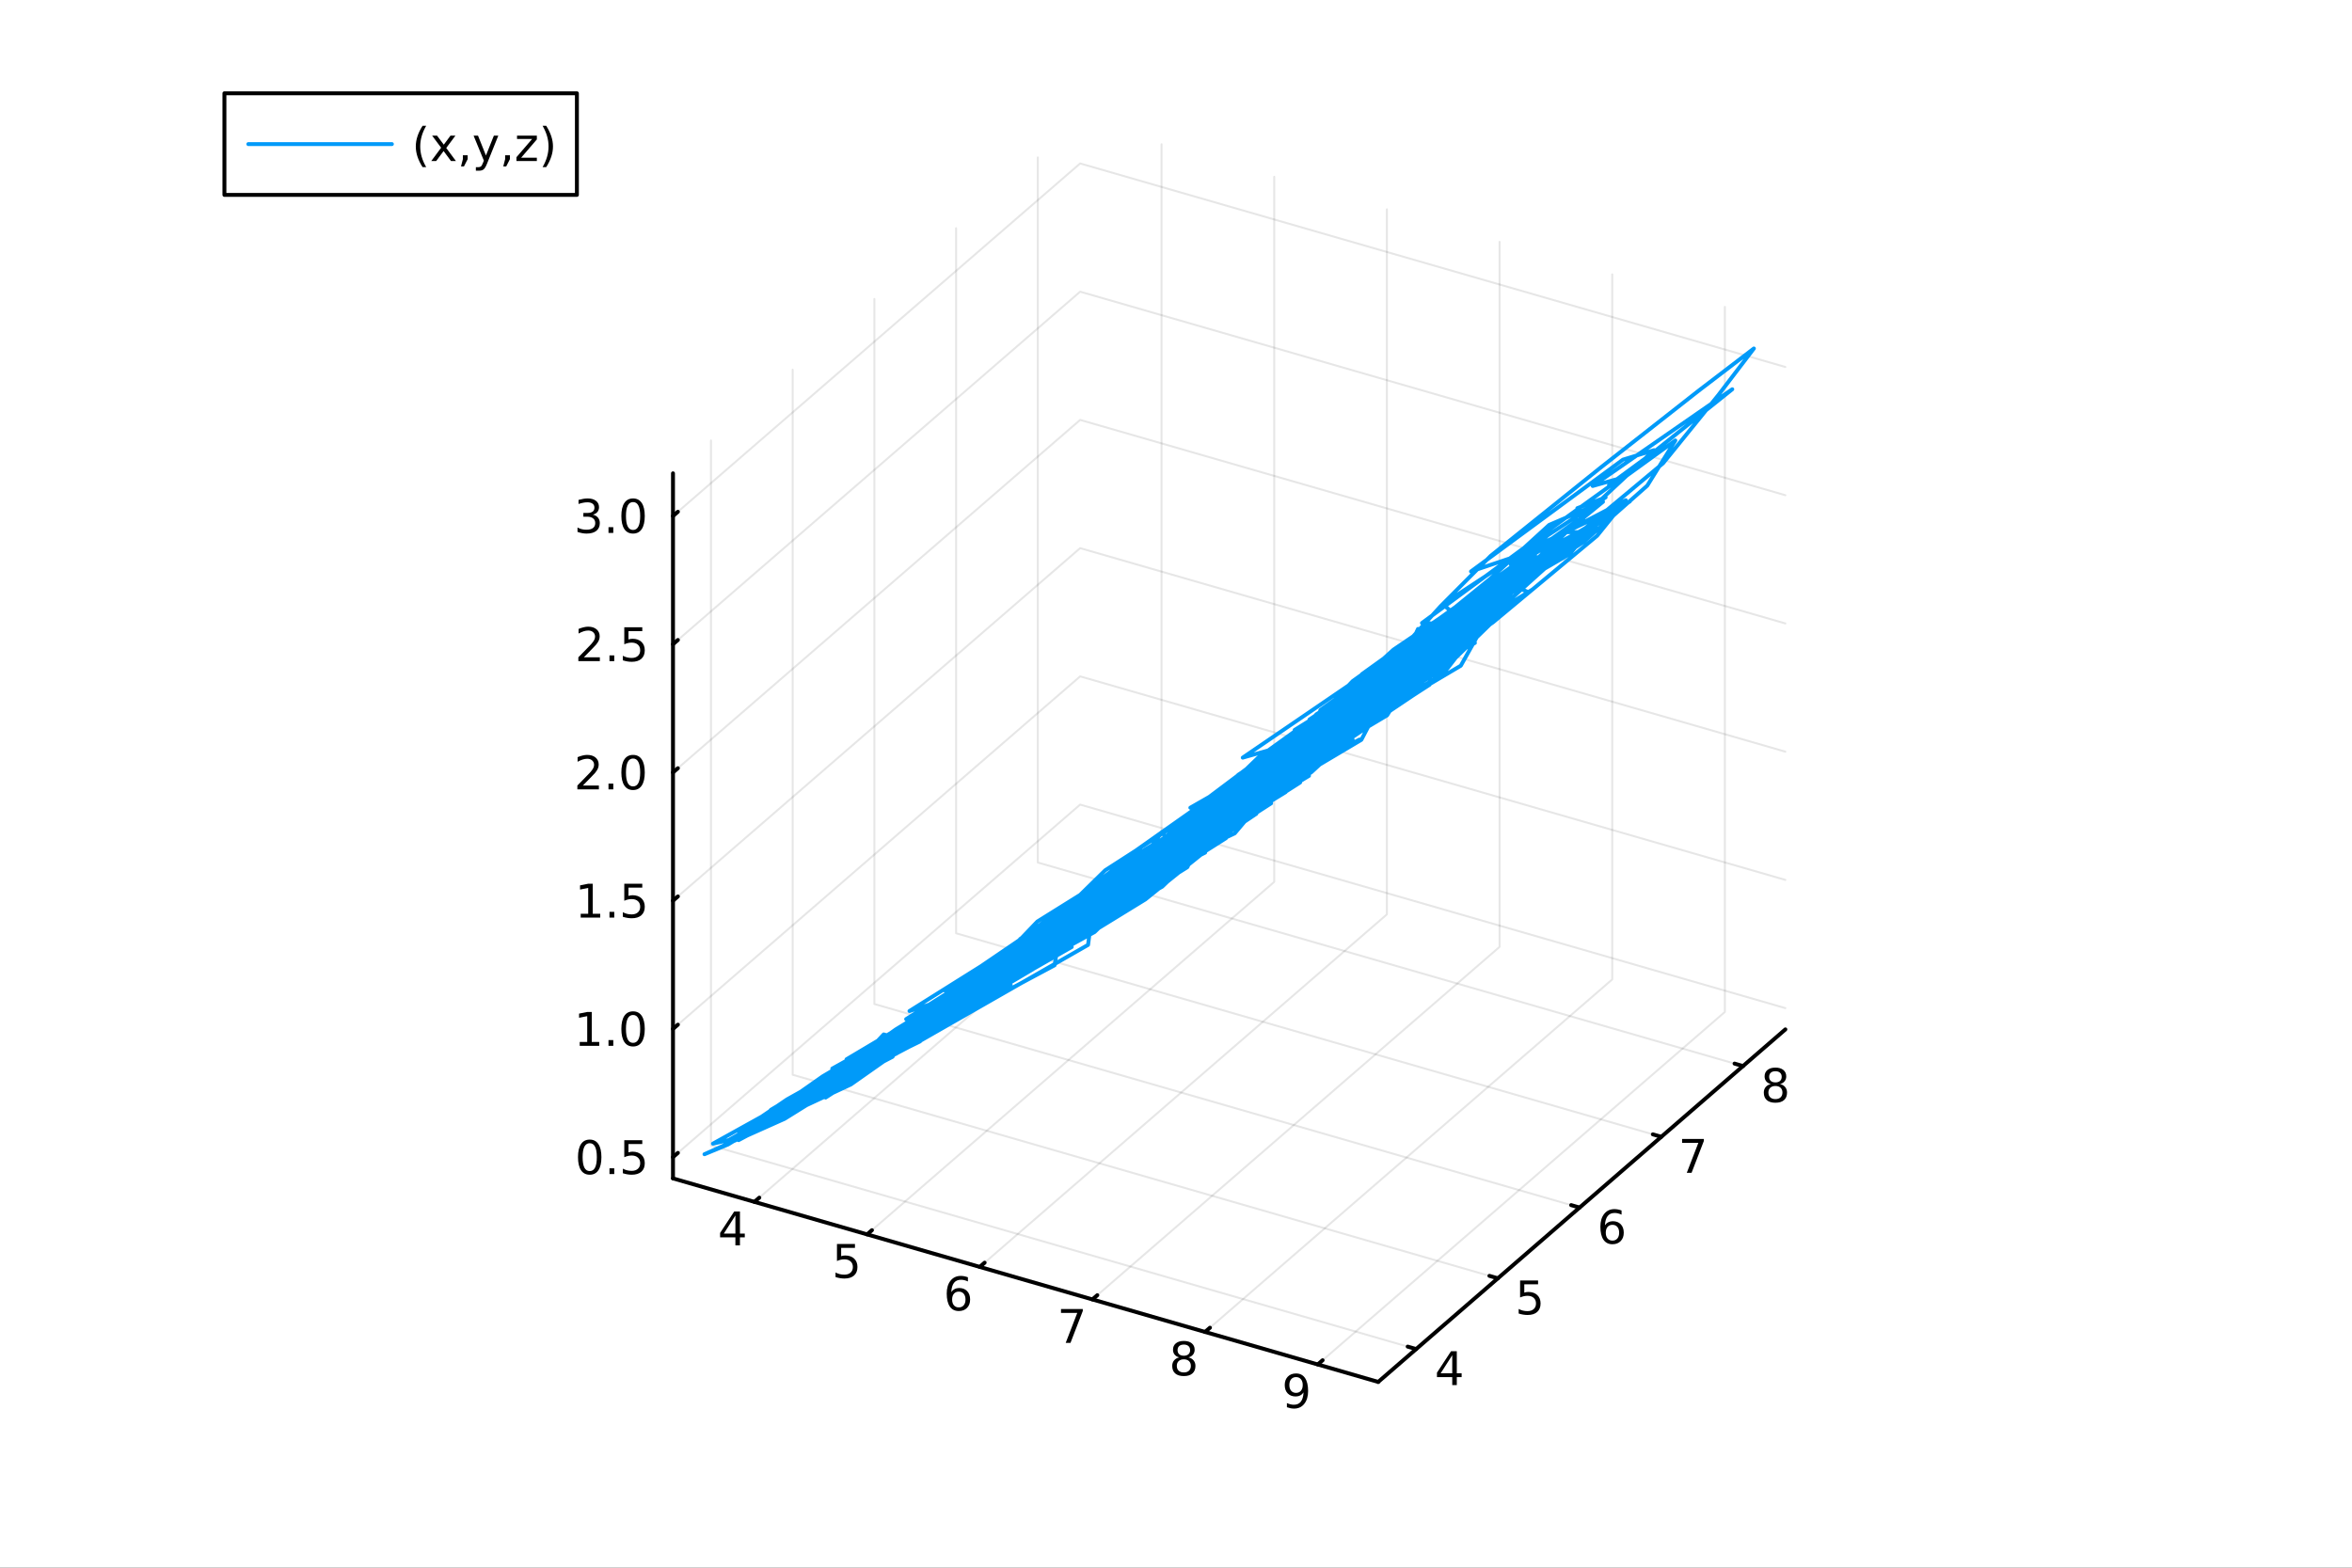 <?xml version="1.0" encoding="utf-8"?>
<svg xmlns="http://www.w3.org/2000/svg" xmlns:xlink="http://www.w3.org/1999/xlink" width="600" height="400" viewBox="0 0 2400 1600">
<rect x="0" y="0" width="2400" height="1600" fill="#333333" stroke="none"/>
<defs>
  <clipPath id="clip900">
    <rect x="0" y="0" width="2400" height="1600"/>
  </clipPath>
</defs>
<path clip-path="url(#clip900)" d="M0 1600 L2400 1600 L2400 0 L0 0  Z" fill="#ffffff" fill-rule="evenodd" fill-opacity="1"/>
<defs>
  <clipPath id="clip901">
    <rect x="480" y="0" width="1681" height="1600"/>
  </clipPath>
</defs>
<defs>
  <clipPath id="clip902">
    <rect x="155" y="47" width="2198" height="1440"/>
  </clipPath>
</defs>
<path clip-path="url(#clip902)" d="M-1175.9 2682.51 L-1175.9 2393.68 L-1043.15 2249.26 L-813.228 2332.64 L-813.228 2621.47 L-945.976 2765.89 L-1175.9 2682.51  Z" fill="#ffffff" fill-rule="evenodd" fill-opacity="1"/>
<polyline clip-path="url(#clip902)" style="stroke:#000000; stroke-linecap:round; stroke-linejoin:round; stroke-width:2; stroke-opacity:0.1; fill:none" points="769.803,1226.66 1185.27,866.863 1185.27,147.261 "/>
<polyline clip-path="url(#clip902)" style="stroke:#000000; stroke-linecap:round; stroke-linejoin:round; stroke-width:2; stroke-opacity:0.1; fill:none" points="884.767,1259.85 1300.23,900.05 1300.23,180.448 "/>
<polyline clip-path="url(#clip902)" style="stroke:#000000; stroke-linecap:round; stroke-linejoin:round; stroke-width:2; stroke-opacity:0.1; fill:none" points="999.73,1293.04 1415.19,933.237 1415.19,213.635 "/>
<polyline clip-path="url(#clip902)" style="stroke:#000000; stroke-linecap:round; stroke-linejoin:round; stroke-width:2; stroke-opacity:0.1; fill:none" points="1114.69,1326.22 1530.16,966.424 1530.16,246.822 "/>
<polyline clip-path="url(#clip902)" style="stroke:#000000; stroke-linecap:round; stroke-linejoin:round; stroke-width:2; stroke-opacity:0.1; fill:none" points="1229.66,1359.41 1645.12,999.611 1645.12,280.009 "/>
<polyline clip-path="url(#clip902)" style="stroke:#000000; stroke-linecap:round; stroke-linejoin:round; stroke-width:2; stroke-opacity:0.1; fill:none" points="1344.62,1392.6 1760.08,1032.8 1760.08,313.196 "/>
<polyline clip-path="url(#clip902)" style="stroke:#000000; stroke-linecap:round; stroke-linejoin:round; stroke-width:2; stroke-opacity:0.1; fill:none" points="1445.07,1376.86 725.472,1169.13 725.472,449.527 "/>
<polyline clip-path="url(#clip902)" style="stroke:#000000; stroke-linecap:round; stroke-linejoin:round; stroke-width:2; stroke-opacity:0.1; fill:none" points="1528.45,1304.65 808.852,1096.92 808.852,377.318 "/>
<polyline clip-path="url(#clip902)" style="stroke:#000000; stroke-linecap:round; stroke-linejoin:round; stroke-width:2; stroke-opacity:0.1; fill:none" points="1611.83,1232.44 892.231,1024.71 892.231,305.109 "/>
<polyline clip-path="url(#clip902)" style="stroke:#000000; stroke-linecap:round; stroke-linejoin:round; stroke-width:2; stroke-opacity:0.1; fill:none" points="1695.21,1160.23 975.611,952.502 975.611,232.9 "/>
<polyline clip-path="url(#clip902)" style="stroke:#000000; stroke-linecap:round; stroke-linejoin:round; stroke-width:2; stroke-opacity:0.1; fill:none" points="1778.59,1088.02 1058.99,880.294 1058.99,160.692 "/>
<polyline clip-path="url(#clip902)" style="stroke:#000000; stroke-linecap:round; stroke-linejoin:round; stroke-width:2; stroke-opacity:0.1; fill:none" points="686.728,1180.98 1102.19,821.176 1821.79,1028.91 "/>
<polyline clip-path="url(#clip902)" style="stroke:#000000; stroke-linecap:round; stroke-linejoin:round; stroke-width:2; stroke-opacity:0.1; fill:none" points="686.728,1050.11 1102.19,690.306 1821.79,898.037 "/>
<polyline clip-path="url(#clip902)" style="stroke:#000000; stroke-linecap:round; stroke-linejoin:round; stroke-width:2; stroke-opacity:0.1; fill:none" points="686.728,919.237 1102.19,559.436 1821.79,767.167 "/>
<polyline clip-path="url(#clip902)" style="stroke:#000000; stroke-linecap:round; stroke-linejoin:round; stroke-width:2; stroke-opacity:0.1; fill:none" points="686.728,788.367 1102.19,428.566 1821.79,636.297 "/>
<polyline clip-path="url(#clip902)" style="stroke:#000000; stroke-linecap:round; stroke-linejoin:round; stroke-width:2; stroke-opacity:0.1; fill:none" points="686.728,657.497 1102.19,297.696 1821.79,505.427 "/>
<polyline clip-path="url(#clip902)" style="stroke:#000000; stroke-linecap:round; stroke-linejoin:round; stroke-width:2; stroke-opacity:0.1; fill:none" points="686.728,526.627 1102.19,166.826 1821.79,374.558 "/>
<polyline clip-path="url(#clip900)" style="stroke:#000000; stroke-linecap:round; stroke-linejoin:round; stroke-width:4; stroke-opacity:1; fill:none" points="686.728,1202.68 1406.33,1410.41 "/>
<polyline clip-path="url(#clip900)" style="stroke:#000000; stroke-linecap:round; stroke-linejoin:round; stroke-width:4; stroke-opacity:1; fill:none" points="769.803,1226.66 774.789,1222.35 "/>
<polyline clip-path="url(#clip900)" style="stroke:#000000; stroke-linecap:round; stroke-linejoin:round; stroke-width:4; stroke-opacity:1; fill:none" points="884.767,1259.85 889.752,1255.53 "/>
<polyline clip-path="url(#clip900)" style="stroke:#000000; stroke-linecap:round; stroke-linejoin:round; stroke-width:4; stroke-opacity:1; fill:none" points="999.73,1293.04 1004.72,1288.72 "/>
<polyline clip-path="url(#clip900)" style="stroke:#000000; stroke-linecap:round; stroke-linejoin:round; stroke-width:4; stroke-opacity:1; fill:none" points="1114.69,1326.22 1119.68,1321.91 "/>
<polyline clip-path="url(#clip900)" style="stroke:#000000; stroke-linecap:round; stroke-linejoin:round; stroke-width:4; stroke-opacity:1; fill:none" points="1229.66,1359.41 1234.64,1355.09 "/>
<polyline clip-path="url(#clip900)" style="stroke:#000000; stroke-linecap:round; stroke-linejoin:round; stroke-width:4; stroke-opacity:1; fill:none" points="1344.62,1392.6 1349.61,1388.28 "/>
<path clip-path="url(#clip900)" d="M750.402 1240.53 L738.596 1258.98 L750.402 1258.98 L750.402 1240.53 M749.175 1236.46 L755.055 1236.46 L755.055 1258.98 L759.985 1258.98 L759.985 1262.87 L755.055 1262.87 L755.055 1271.02 L750.402 1271.02 L750.402 1262.87 L734.8 1262.87 L734.8 1258.36 L749.175 1236.46 Z" fill="#000000" fill-rule="nonzero" fill-opacity="1" /><path clip-path="url(#clip900)" d="M854.046 1269.65 L872.402 1269.65 L872.402 1273.58 L858.328 1273.58 L858.328 1282.05 Q859.347 1281.71 860.365 1281.54 Q861.384 1281.36 862.402 1281.36 Q868.189 1281.36 871.569 1284.53 Q874.949 1287.7 874.949 1293.12 Q874.949 1298.7 871.477 1301.8 Q868.004 1304.88 861.685 1304.88 Q859.509 1304.88 857.24 1304.51 Q854.995 1304.14 852.588 1303.4 L852.588 1298.7 Q854.671 1299.83 856.893 1300.39 Q859.115 1300.94 861.592 1300.94 Q865.597 1300.94 867.935 1298.84 Q870.273 1296.73 870.273 1293.12 Q870.273 1289.51 867.935 1287.4 Q865.597 1285.29 861.592 1285.29 Q859.717 1285.29 857.842 1285.71 Q855.99 1286.13 854.046 1287.01 L854.046 1269.65 Z" fill="#000000" fill-rule="nonzero" fill-opacity="1" /><path clip-path="url(#clip900)" d="M978.385 1318.25 Q975.236 1318.25 973.385 1320.4 Q971.556 1322.55 971.556 1326.3 Q971.556 1330.03 973.385 1332.21 Q975.236 1334.36 978.385 1334.36 Q981.533 1334.36 983.361 1332.21 Q985.213 1330.03 985.213 1326.3 Q985.213 1322.55 983.361 1320.4 Q981.533 1318.25 978.385 1318.25 M987.667 1303.6 L987.667 1307.86 Q985.908 1307.02 984.102 1306.58 Q982.32 1306.14 980.56 1306.14 Q975.931 1306.14 973.477 1309.27 Q971.047 1312.39 970.699 1318.71 Q972.065 1316.7 974.125 1315.63 Q976.185 1314.55 978.662 1314.55 Q983.871 1314.55 986.88 1317.72 Q989.912 1320.86 989.912 1326.3 Q989.912 1331.63 986.764 1334.85 Q983.616 1338.06 978.385 1338.06 Q972.389 1338.06 969.218 1333.48 Q966.047 1328.87 966.047 1320.15 Q966.047 1311.95 969.935 1307.09 Q973.824 1302.21 980.375 1302.21 Q982.134 1302.21 983.917 1302.55 Q985.722 1302.9 987.667 1303.6 Z" fill="#000000" fill-rule="nonzero" fill-opacity="1" /><path clip-path="url(#clip900)" d="M1082.65 1336.02 L1104.88 1336.02 L1104.88 1338.01 L1092.33 1370.58 L1087.45 1370.58 L1099.25 1339.95 L1082.65 1339.95 L1082.65 1336.02 Z" fill="#000000" fill-rule="nonzero" fill-opacity="1" /><path clip-path="url(#clip900)" d="M1207.99 1387.35 Q1204.65 1387.35 1202.73 1389.14 Q1200.83 1390.92 1200.83 1394.04 Q1200.83 1397.17 1202.73 1398.95 Q1204.65 1400.73 1207.99 1400.73 Q1211.32 1400.73 1213.24 1398.95 Q1215.16 1397.15 1215.16 1394.04 Q1215.16 1390.92 1213.24 1389.14 Q1211.34 1387.35 1207.99 1387.35 M1203.31 1385.36 Q1200.3 1384.62 1198.61 1382.56 Q1196.95 1380.5 1196.95 1377.54 Q1196.95 1373.4 1199.89 1370.99 Q1202.85 1368.58 1207.99 1368.58 Q1213.15 1368.58 1216.09 1370.99 Q1219.03 1373.4 1219.03 1377.54 Q1219.03 1380.5 1217.34 1382.56 Q1215.67 1384.62 1212.69 1385.36 Q1216.07 1386.15 1217.94 1388.44 Q1219.84 1390.73 1219.84 1394.04 Q1219.84 1399.07 1216.76 1401.75 Q1213.71 1404.44 1207.99 1404.44 Q1202.27 1404.44 1199.19 1401.75 Q1196.14 1399.07 1196.14 1394.04 Q1196.14 1390.73 1198.03 1388.44 Q1199.93 1386.15 1203.31 1385.36 M1201.6 1377.98 Q1201.6 1380.67 1203.27 1382.17 Q1204.96 1383.67 1207.99 1383.67 Q1211 1383.67 1212.69 1382.17 Q1214.4 1380.67 1214.4 1377.98 Q1214.4 1375.29 1212.69 1373.79 Q1211 1372.29 1207.99 1372.29 Q1204.96 1372.29 1203.27 1373.79 Q1201.6 1375.29 1201.6 1377.98 Z" fill="#000000" fill-rule="nonzero" fill-opacity="1" /><path clip-path="url(#clip900)" d="M1313.18 1436.24 L1313.18 1431.98 Q1314.94 1432.81 1316.75 1433.25 Q1318.55 1433.69 1320.29 1433.69 Q1324.92 1433.69 1327.35 1430.59 Q1329.8 1427.46 1330.15 1421.12 Q1328.81 1423.11 1326.75 1424.18 Q1324.69 1425.24 1322.19 1425.24 Q1317 1425.24 1313.97 1422.12 Q1310.96 1418.97 1310.96 1413.53 Q1310.96 1408.2 1314.11 1404.99 Q1317.26 1401.77 1322.49 1401.77 Q1328.48 1401.77 1331.63 1406.38 Q1334.8 1410.96 1334.8 1419.71 Q1334.8 1427.88 1330.91 1432.76 Q1327.05 1437.63 1320.5 1437.63 Q1318.74 1437.63 1316.93 1437.28 Q1315.13 1436.93 1313.18 1436.24 M1322.49 1421.58 Q1325.64 1421.58 1327.46 1419.43 Q1329.32 1417.28 1329.32 1413.53 Q1329.32 1409.8 1327.46 1407.65 Q1325.64 1405.47 1322.49 1405.47 Q1319.34 1405.47 1317.49 1407.65 Q1315.66 1409.8 1315.66 1413.53 Q1315.66 1417.28 1317.49 1419.43 Q1319.34 1421.58 1322.49 1421.58 Z" fill="#000000" fill-rule="nonzero" fill-opacity="1" /><polyline clip-path="url(#clip900)" style="stroke:#000000; stroke-linecap:round; stroke-linejoin:round; stroke-width:4; stroke-opacity:1; fill:none" points="1406.33,1410.41 1821.79,1050.61 "/>
<polyline clip-path="url(#clip900)" style="stroke:#000000; stroke-linecap:round; stroke-linejoin:round; stroke-width:4; stroke-opacity:1; fill:none" points="1445.07,1376.86 1436.44,1374.37 "/>
<polyline clip-path="url(#clip900)" style="stroke:#000000; stroke-linecap:round; stroke-linejoin:round; stroke-width:4; stroke-opacity:1; fill:none" points="1528.45,1304.65 1519.82,1302.16 "/>
<polyline clip-path="url(#clip900)" style="stroke:#000000; stroke-linecap:round; stroke-linejoin:round; stroke-width:4; stroke-opacity:1; fill:none" points="1611.83,1232.44 1603.2,1229.95 "/>
<polyline clip-path="url(#clip900)" style="stroke:#000000; stroke-linecap:round; stroke-linejoin:round; stroke-width:4; stroke-opacity:1; fill:none" points="1695.21,1160.23 1686.58,1157.74 "/>
<polyline clip-path="url(#clip900)" style="stroke:#000000; stroke-linecap:round; stroke-linejoin:round; stroke-width:4; stroke-opacity:1; fill:none" points="1778.59,1088.02 1769.96,1085.53 "/>
<path clip-path="url(#clip900)" d="M1481.88 1383.14 L1470.07 1401.59 L1481.88 1401.59 L1481.88 1383.14 M1480.65 1379.07 L1486.53 1379.07 L1486.53 1401.59 L1491.46 1401.59 L1491.46 1405.48 L1486.53 1405.48 L1486.53 1413.63 L1481.88 1413.63 L1481.88 1405.48 L1466.28 1405.48 L1466.28 1400.97 L1480.65 1379.07 Z" fill="#000000" fill-rule="nonzero" fill-opacity="1" /><path clip-path="url(#clip900)" d="M1551.12 1306.86 L1569.47 1306.86 L1569.47 1310.8 L1555.4 1310.8 L1555.4 1319.27 Q1556.42 1318.92 1557.43 1318.76 Q1558.45 1318.57 1559.47 1318.57 Q1565.26 1318.57 1568.64 1321.75 Q1572.02 1324.92 1572.02 1330.33 Q1572.02 1335.91 1568.55 1339.01 Q1565.07 1342.09 1558.75 1342.09 Q1556.58 1342.09 1554.31 1341.72 Q1552.06 1341.35 1549.66 1340.61 L1549.66 1335.91 Q1551.74 1337.05 1553.96 1337.6 Q1556.18 1338.16 1558.66 1338.16 Q1562.67 1338.16 1565 1336.05 Q1567.34 1333.94 1567.34 1330.33 Q1567.34 1326.72 1565 1324.62 Q1562.67 1322.51 1558.66 1322.51 Q1556.79 1322.51 1554.91 1322.93 Q1553.06 1323.34 1551.12 1324.22 L1551.12 1306.86 Z" fill="#000000" fill-rule="nonzero" fill-opacity="1" /><path clip-path="url(#clip900)" d="M1645.37 1250.07 Q1642.23 1250.07 1640.37 1252.22 Q1638.55 1254.37 1638.55 1258.12 Q1638.55 1261.85 1640.37 1264.03 Q1642.23 1266.18 1645.37 1266.18 Q1648.52 1266.18 1650.35 1264.03 Q1652.2 1261.85 1652.2 1258.12 Q1652.2 1254.37 1650.35 1252.22 Q1648.52 1250.07 1645.37 1250.07 M1654.66 1235.42 L1654.66 1239.68 Q1652.9 1238.84 1651.09 1238.4 Q1649.31 1237.96 1647.55 1237.96 Q1642.92 1237.96 1640.47 1241.09 Q1638.04 1244.21 1637.69 1250.53 Q1639.05 1248.52 1641.11 1247.45 Q1643.18 1246.37 1645.65 1246.37 Q1650.86 1246.37 1653.87 1249.54 Q1656.9 1252.68 1656.9 1258.12 Q1656.9 1263.45 1653.75 1266.67 Q1650.61 1269.88 1645.37 1269.88 Q1639.38 1269.88 1636.21 1265.3 Q1633.04 1260.69 1633.04 1251.97 Q1633.04 1243.77 1636.93 1238.91 Q1640.81 1234.03 1647.36 1234.03 Q1649.12 1234.03 1650.91 1234.37 Q1652.71 1234.72 1654.66 1235.42 Z" fill="#000000" fill-rule="nonzero" fill-opacity="1" /><path clip-path="url(#clip900)" d="M1716.42 1162.44 L1738.64 1162.44 L1738.64 1164.43 L1726.09 1197 L1721.21 1197 L1733.01 1166.38 L1716.42 1166.38 L1716.42 1162.44 Z" fill="#000000" fill-rule="nonzero" fill-opacity="1" /><path clip-path="url(#clip900)" d="M1811.65 1108.38 Q1808.31 1108.38 1806.39 1110.17 Q1804.49 1111.95 1804.49 1115.07 Q1804.49 1118.2 1806.39 1119.98 Q1808.31 1121.76 1811.65 1121.76 Q1814.98 1121.76 1816.9 1119.98 Q1818.82 1118.17 1818.82 1115.07 Q1818.82 1111.95 1816.9 1110.17 Q1815 1108.38 1811.65 1108.38 M1806.97 1106.39 Q1803.96 1105.65 1802.27 1103.59 Q1800.61 1101.53 1800.61 1098.57 Q1800.61 1094.42 1803.55 1092.02 Q1806.51 1089.61 1811.65 1089.61 Q1816.81 1089.61 1819.75 1092.02 Q1822.69 1094.42 1822.69 1098.57 Q1822.69 1101.53 1821 1103.59 Q1819.33 1105.65 1816.35 1106.39 Q1819.73 1107.18 1821.6 1109.47 Q1823.5 1111.76 1823.5 1115.07 Q1823.5 1120.1 1820.42 1122.78 Q1817.36 1125.47 1811.65 1125.47 Q1805.93 1125.47 1802.85 1122.78 Q1799.8 1120.1 1799.8 1115.07 Q1799.8 1111.76 1801.69 1109.47 Q1803.59 1107.18 1806.97 1106.39 M1805.26 1099.01 Q1805.26 1101.69 1806.92 1103.2 Q1808.61 1104.7 1811.65 1104.7 Q1814.66 1104.7 1816.35 1103.2 Q1818.06 1101.69 1818.06 1099.01 Q1818.06 1096.32 1816.35 1094.82 Q1814.66 1093.31 1811.65 1093.31 Q1808.61 1093.31 1806.92 1094.82 Q1805.26 1096.32 1805.26 1099.01 Z" fill="#000000" fill-rule="nonzero" fill-opacity="1" /><polyline clip-path="url(#clip900)" style="stroke:#000000; stroke-linecap:round; stroke-linejoin:round; stroke-width:4; stroke-opacity:1; fill:none" points="686.728,1202.68 686.728,483.08 "/>
<polyline clip-path="url(#clip900)" style="stroke:#000000; stroke-linecap:round; stroke-linejoin:round; stroke-width:4; stroke-opacity:1; fill:none" points="686.728,1180.98 691.714,1176.66 "/>
<polyline clip-path="url(#clip900)" style="stroke:#000000; stroke-linecap:round; stroke-linejoin:round; stroke-width:4; stroke-opacity:1; fill:none" points="686.728,1050.11 691.714,1045.79 "/>
<polyline clip-path="url(#clip900)" style="stroke:#000000; stroke-linecap:round; stroke-linejoin:round; stroke-width:4; stroke-opacity:1; fill:none" points="686.728,919.237 691.714,914.919 "/>
<polyline clip-path="url(#clip900)" style="stroke:#000000; stroke-linecap:round; stroke-linejoin:round; stroke-width:4; stroke-opacity:1; fill:none" points="686.728,788.367 691.714,784.049 "/>
<polyline clip-path="url(#clip900)" style="stroke:#000000; stroke-linecap:round; stroke-linejoin:round; stroke-width:4; stroke-opacity:1; fill:none" points="686.728,657.497 691.714,653.18 "/>
<polyline clip-path="url(#clip900)" style="stroke:#000000; stroke-linecap:round; stroke-linejoin:round; stroke-width:4; stroke-opacity:1; fill:none" points="686.728,526.627 691.714,522.31 "/>
<path clip-path="url(#clip900)" d="M601.748 1166.78 Q598.137 1166.78 596.308 1170.34 Q594.503 1173.88 594.503 1181.01 Q594.503 1188.12 596.308 1191.68 Q598.137 1195.22 601.748 1195.22 Q605.382 1195.22 607.188 1191.68 Q609.017 1188.12 609.017 1181.01 Q609.017 1173.88 607.188 1170.34 Q605.382 1166.78 601.748 1166.78 M601.748 1163.07 Q607.558 1163.07 610.614 1167.68 Q613.692 1172.26 613.692 1181.01 Q613.692 1189.74 610.614 1194.34 Q607.558 1198.93 601.748 1198.93 Q595.938 1198.93 592.859 1194.34 Q589.804 1189.74 589.804 1181.01 Q589.804 1172.26 592.859 1167.68 Q595.938 1163.07 601.748 1163.07 Z" fill="#000000" fill-rule="nonzero" fill-opacity="1" /><path clip-path="url(#clip900)" d="M621.91 1192.38 L626.794 1192.38 L626.794 1198.26 L621.91 1198.26 L621.91 1192.38 Z" fill="#000000" fill-rule="nonzero" fill-opacity="1" /><path clip-path="url(#clip900)" d="M637.026 1163.7 L655.382 1163.7 L655.382 1167.63 L641.308 1167.63 L641.308 1176.1 Q642.327 1175.76 643.345 1175.59 Q644.364 1175.41 645.382 1175.41 Q651.169 1175.41 654.549 1178.58 Q657.928 1181.75 657.928 1187.17 Q657.928 1192.75 654.456 1195.85 Q650.984 1198.93 644.664 1198.93 Q642.489 1198.93 640.22 1198.56 Q637.975 1198.19 635.567 1197.45 L635.567 1192.75 Q637.651 1193.88 639.873 1194.44 Q642.095 1194.99 644.572 1194.99 Q648.576 1194.99 650.914 1192.89 Q653.252 1190.78 653.252 1187.17 Q653.252 1183.56 650.914 1181.45 Q648.576 1179.34 644.572 1179.34 Q642.697 1179.34 640.822 1179.76 Q638.97 1180.18 637.026 1181.06 L637.026 1163.7 Z" fill="#000000" fill-rule="nonzero" fill-opacity="1" /><path clip-path="url(#clip900)" d="M591.563 1063.45 L599.202 1063.45 L599.202 1037.09 L590.892 1038.75 L590.892 1034.49 L599.155 1032.83 L603.831 1032.83 L603.831 1063.45 L611.47 1063.45 L611.47 1067.39 L591.563 1067.39 L591.563 1063.45 Z" fill="#000000" fill-rule="nonzero" fill-opacity="1" /><path clip-path="url(#clip900)" d="M620.915 1061.51 L625.799 1061.51 L625.799 1067.39 L620.915 1067.39 L620.915 1061.51 Z" fill="#000000" fill-rule="nonzero" fill-opacity="1" /><path clip-path="url(#clip900)" d="M645.984 1035.91 Q642.373 1035.91 640.544 1039.47 Q638.739 1043.01 638.739 1050.14 Q638.739 1057.25 640.544 1060.81 Q642.373 1064.35 645.984 1064.35 Q649.618 1064.35 651.424 1060.81 Q653.252 1057.25 653.252 1050.14 Q653.252 1043.01 651.424 1039.47 Q649.618 1035.91 645.984 1035.91 M645.984 1032.2 Q651.794 1032.2 654.85 1036.81 Q657.928 1041.39 657.928 1050.14 Q657.928 1058.87 654.85 1063.47 Q651.794 1068.06 645.984 1068.06 Q640.174 1068.06 637.095 1063.47 Q634.04 1058.87 634.04 1050.14 Q634.04 1041.39 637.095 1036.81 Q640.174 1032.2 645.984 1032.2 Z" fill="#000000" fill-rule="nonzero" fill-opacity="1" /><path clip-path="url(#clip900)" d="M592.558 932.582 L600.197 932.582 L600.197 906.216 L591.887 907.883 L591.887 903.624 L600.151 901.957 L604.827 901.957 L604.827 932.582 L612.466 932.582 L612.466 936.517 L592.558 936.517 L592.558 932.582 Z" fill="#000000" fill-rule="nonzero" fill-opacity="1" /><path clip-path="url(#clip900)" d="M621.91 930.637 L626.794 930.637 L626.794 936.517 L621.91 936.517 L621.91 930.637 Z" fill="#000000" fill-rule="nonzero" fill-opacity="1" /><path clip-path="url(#clip900)" d="M637.026 901.957 L655.382 901.957 L655.382 905.892 L641.308 905.892 L641.308 914.364 Q642.327 914.017 643.345 913.855 Q644.364 913.67 645.382 913.67 Q651.169 913.67 654.549 916.841 Q657.928 920.012 657.928 925.429 Q657.928 931.008 654.456 934.109 Q650.984 937.188 644.664 937.188 Q642.489 937.188 640.22 936.818 Q637.975 936.447 635.567 935.707 L635.567 931.008 Q637.651 932.142 639.873 932.697 Q642.095 933.253 644.572 933.253 Q648.576 933.253 650.914 931.147 Q653.252 929.04 653.252 925.429 Q653.252 921.818 650.914 919.711 Q648.576 917.605 644.572 917.605 Q642.697 917.605 640.822 918.022 Q638.97 918.438 637.026 919.318 L637.026 901.957 Z" fill="#000000" fill-rule="nonzero" fill-opacity="1" /><path clip-path="url(#clip900)" d="M594.78 801.712 L611.1 801.712 L611.1 805.647 L589.156 805.647 L589.156 801.712 Q591.818 798.957 596.401 794.328 Q601.007 789.675 602.188 788.332 Q604.433 785.809 605.313 784.073 Q606.216 782.314 606.216 780.624 Q606.216 777.869 604.271 776.133 Q602.35 774.397 599.248 774.397 Q597.049 774.397 594.595 775.161 Q592.165 775.925 589.387 777.476 L589.387 772.754 Q592.211 771.619 594.665 771.041 Q597.118 770.462 599.155 770.462 Q604.526 770.462 607.72 773.147 Q610.915 775.832 610.915 780.323 Q610.915 782.453 610.104 784.374 Q609.317 786.272 607.211 788.865 Q606.632 789.536 603.53 792.754 Q600.429 795.948 594.78 801.712 Z" fill="#000000" fill-rule="nonzero" fill-opacity="1" /><path clip-path="url(#clip900)" d="M620.915 799.767 L625.799 799.767 L625.799 805.647 L620.915 805.647 L620.915 799.767 Z" fill="#000000" fill-rule="nonzero" fill-opacity="1" /><path clip-path="url(#clip900)" d="M645.984 774.166 Q642.373 774.166 640.544 777.731 Q638.739 781.272 638.739 788.402 Q638.739 795.508 640.544 799.073 Q642.373 802.615 645.984 802.615 Q649.618 802.615 651.424 799.073 Q653.252 795.508 653.252 788.402 Q653.252 781.272 651.424 777.731 Q649.618 774.166 645.984 774.166 M645.984 770.462 Q651.794 770.462 654.85 775.068 Q657.928 779.652 657.928 788.402 Q657.928 797.129 654.85 801.735 Q651.794 806.318 645.984 806.318 Q640.174 806.318 637.095 801.735 Q634.04 797.129 634.04 788.402 Q634.04 779.652 637.095 775.068 Q640.174 770.462 645.984 770.462 Z" fill="#000000" fill-rule="nonzero" fill-opacity="1" /><path clip-path="url(#clip900)" d="M595.776 670.842 L612.095 670.842 L612.095 674.777 L590.151 674.777 L590.151 670.842 Q592.813 668.087 597.396 663.458 Q602.003 658.805 603.183 657.462 Q605.429 654.939 606.308 653.203 Q607.211 651.444 607.211 649.754 Q607.211 647 605.267 645.263 Q603.345 643.527 600.243 643.527 Q598.044 643.527 595.591 644.291 Q593.16 645.055 590.382 646.606 L590.382 641.884 Q593.206 640.75 595.66 640.171 Q598.114 639.592 600.151 639.592 Q605.521 639.592 608.716 642.277 Q611.91 644.963 611.91 649.453 Q611.91 651.583 611.1 653.504 Q610.313 655.402 608.206 657.995 Q607.628 658.666 604.526 661.884 Q601.424 665.078 595.776 670.842 Z" fill="#000000" fill-rule="nonzero" fill-opacity="1" /><path clip-path="url(#clip900)" d="M621.91 668.898 L626.794 668.898 L626.794 674.777 L621.91 674.777 L621.91 668.898 Z" fill="#000000" fill-rule="nonzero" fill-opacity="1" /><path clip-path="url(#clip900)" d="M637.026 640.217 L655.382 640.217 L655.382 644.152 L641.308 644.152 L641.308 652.625 Q642.327 652.277 643.345 652.115 Q644.364 651.93 645.382 651.93 Q651.169 651.93 654.549 655.101 Q657.928 658.273 657.928 663.689 Q657.928 669.268 654.456 672.37 Q650.984 675.448 644.664 675.448 Q642.489 675.448 640.22 675.078 Q637.975 674.708 635.567 673.967 L635.567 669.268 Q637.651 670.402 639.873 670.958 Q642.095 671.513 644.572 671.513 Q648.576 671.513 650.914 669.407 Q653.252 667.3 653.252 663.689 Q653.252 660.078 650.914 657.972 Q648.576 655.865 644.572 655.865 Q642.697 655.865 640.822 656.282 Q638.97 656.699 637.026 657.578 L637.026 640.217 Z" fill="#000000" fill-rule="nonzero" fill-opacity="1" /><path clip-path="url(#clip900)" d="M604.919 525.273 Q608.276 525.991 610.151 528.259 Q612.049 530.528 612.049 533.861 Q612.049 538.977 608.53 541.778 Q605.012 544.579 598.53 544.579 Q596.355 544.579 594.04 544.139 Q591.748 543.722 589.294 542.866 L589.294 538.352 Q591.239 539.486 593.554 540.065 Q595.868 540.643 598.392 540.643 Q602.79 540.643 605.081 538.907 Q607.396 537.171 607.396 533.861 Q607.396 530.806 605.243 529.093 Q603.114 527.356 599.294 527.356 L595.267 527.356 L595.267 523.514 L599.48 523.514 Q602.929 523.514 604.757 522.148 Q606.586 520.759 606.586 518.167 Q606.586 515.505 604.688 514.093 Q602.813 512.657 599.294 512.657 Q597.373 512.657 595.174 513.074 Q592.975 513.491 590.336 514.37 L590.336 510.204 Q592.998 509.463 595.313 509.093 Q597.651 508.722 599.711 508.722 Q605.035 508.722 608.137 511.153 Q611.239 513.56 611.239 517.681 Q611.239 520.551 609.595 522.542 Q607.952 524.509 604.919 525.273 Z" fill="#000000" fill-rule="nonzero" fill-opacity="1" /><path clip-path="url(#clip900)" d="M620.915 538.028 L625.799 538.028 L625.799 543.907 L620.915 543.907 L620.915 538.028 Z" fill="#000000" fill-rule="nonzero" fill-opacity="1" /><path clip-path="url(#clip900)" d="M645.984 512.426 Q642.373 512.426 640.544 515.991 Q638.739 519.532 638.739 526.662 Q638.739 533.768 640.544 537.333 Q642.373 540.875 645.984 540.875 Q649.618 540.875 651.424 537.333 Q653.252 533.768 653.252 526.662 Q653.252 519.532 651.424 515.991 Q649.618 512.426 645.984 512.426 M645.984 508.722 Q651.794 508.722 654.85 513.329 Q657.928 517.912 657.928 526.662 Q657.928 535.389 654.85 539.995 Q651.794 544.579 645.984 544.579 Q640.174 544.579 637.095 539.995 Q634.04 535.389 634.04 526.662 Q634.04 517.912 637.095 513.329 Q640.174 508.722 645.984 508.722 Z" fill="#000000" fill-rule="nonzero" fill-opacity="1" /><polyline clip-path="url(#clip902)" style="stroke:#009af9; stroke-linecap:round; stroke-linejoin:round; stroke-width:4; stroke-opacity:1; fill:none" points="1006.89,1001.51 995.692,1006.86 992.389,1008.53 997.881,1006.16 992.458,1008.83 1003.25,1004.05 1014.64,998.971 1018.33,997.382 1003.3,1004.44 993.254,1009.32 981.538,1015.09 962.538,1024.35 982.028,1015.97 995.655,1010.18 974.529,1020.37 988.017,1014.71 966.683,1025.09 965.463,1026.34 954.868,1032.08 939.903,1040.17 929.166,1046.52 917.718,1053.56 920.998,1053.86 926.193,1053.56 891.706,1070.86 929.158,1055.86 981.962,1031.41 993.937,1024.01 985.422,1025.85 981.544,1025.64 1000.68,1016.22 995.173,1018.31 1015.49,1006.11 1004.12,1008.44 980.704,1020.51 1051.12,983.257 1059.76,973.492 1101.03,942.452 1087.31,947.509 1144.47,918.424 1123.68,926.287 1177.23,889.628 1133.58,915.645 1105.25,931.299 975.529,1007.04 1005.73,999.316 1038.75,983.325 909.598,1067.49 968.723,1031.25 989.987,1014.54 1021.35,998.882 1026.49,994.81 1197.55,892.813 1274.31,823.713 1255.78,826.023 1251.26,820.97 1306.42,766.276 1296.95,779.046 1266.07,812.687 1072.89,938.92 1040.76,964.99 1199.6,885.901 1214.43,872.515 1303.23,798.68 1212.7,841.942 1154.95,879.743 1052.62,953.296 1183.84,888.709 1219.77,860.414 1264.91,832.612 1280.08,818.832 1312.32,790.006 1282.32,803.625 1286.21,799.817 1230.07,834.996 1252.98,825.698 1347.38,768.012 1315.76,772.664 1238.65,825.646 1274.47,806.983 1312.82,786.862 1388.59,742.159 1198.63,865.516 1159.9,883.179 1078.83,938.45 1058.62,965.479 1085.55,952.146 1095.97,943.89 1123.66,926.641 1187.66,891.309 1230.59,849.147 1389.11,755.079 1399.21,735.742 1466.45,681.351 1269.42,801.044 1313.75,790.418 1276.68,812.5 1340.96,765.563 1468.86,665.59 1526.79,614.176 1610.32,530.575 1380.32,695.149 1351.94,724.689 1227.48,818.179 1189.63,857.674 1139.55,894.641 1067.1,943.936 1157.16,905.553 1153.59,908.824 1192.69,883.59 1243.68,849.853 1109.93,931.294 1019.94,982.651 1031.23,984.654 1087.73,951.909 1033.06,974.476 925.952,1044.31 902.477,1064.53 904.387,1067.51 867.229,1087.91 908.315,1067.84 885.146,1084.03 843.783,1107.21 889.355,1081.53 918.739,1064.97 896.09,1073.96 941.535,1046.11 1066.56,976.005 1131.3,921.902 1171.21,897.747 1158.9,896.252 1228.73,855.445 1198.93,854.152 1196.13,858.055 1219.18,854.58 1258.2,829.28 1402.12,718.307 1274.22,794.874 1316.57,771.187 1229.56,835.48 1255.39,829.11 1249.3,832.222 1173.75,879.853 1095.78,928.231 1183,887.411 1280.77,823.279 1255.39,830.249 1316.46,793.911 1383.87,727.771 1359.17,742.641 1409.29,703.87 1368.01,735.295 1303.24,776.159 1388.13,719.099 1280.56,789.946 1387.69,730.461 1253.76,814.564 1171.43,868.609 1119.12,911.642 1141.37,907.611 1126.44,912.343 1219.81,862.004 1222.05,859.419 1193.34,854.834 1308.73,793.827 1291.81,791.567 1267.01,807.513 1245.18,827.464 1290.62,805.263 1287.42,798.149 1349.33,755.372 1460.98,670.527 1520.13,627.039 1369.05,727.318 1335.64,746.445 1252.86,814.118 1223.8,838.85 1195.74,861.048 1258.96,830.913 1196.21,870.03 1157.31,901.933 1170.73,889.238 1179.89,876.705 1181.58,865.783 1084.81,935.946 1050.6,963.793 1097.46,935.606 961.343,1017.58 1014.8,998.448 980.385,1018.03 948.623,1036.33 921.992,1059.15 922.218,1061.47 967.983,1039.96 869.321,1085.18 881.673,1085.4 896.798,1077.05 944.286,1057.84 895.587,1074.51 979.336,1033.42 1029.37,993.179 1138.86,927.499 1169.98,893.901 1276.08,824.643 1273.9,814.069 1392.21,726.699 1521.27,634.795 1454.1,660.109 1497.26,631.596 1460.95,642.533 1547.54,594.171 1590.83,566.852 1542.12,604.671 1519.66,612.488 1484.54,635.554 1544.13,597.368 1494.63,634.546 1418.81,697.657 1429.28,688.757 1431.49,686.932 1464.94,668.015 1406.1,698.346 1423.1,683.813 1394.85,710.236 1296.43,775.829 1267.53,807.877 1249.89,822.46 1159.09,880.742 1104.21,918.897 1156.17,901.967 1121.33,923.602 1110.6,932 1036.12,978.173 1078.6,956.694 1097.33,945.993 1069.15,949.94 1182.72,888.712 1126.58,927.012 1053.83,973.015 959.666,1024.52 988.356,1022.3 924.432,1054.23 962.723,1030.73 924.381,1055.7 1005.59,1014.78 948.721,1044.21 954.918,1041.77 1070.72,967.926 1046.23,972.586 1145.91,919.818 1087.82,933.423 1115.27,917.026 1164.06,885.654 1106.98,920.158 1068.89,966.177 1081.12,962.089 1182.3,898.601 1170.75,897.112 1183.75,881.81 1141.81,900.607 1178.22,879.286 1256.65,831.09 1195.68,862.169 1189.27,878.656 1177.29,888.24 1073.49,940.509 996.285,990.741 1029.04,982.801 1082.04,959.639 1089.89,951.719 1053.87,971.574 995.462,1006.97 982.642,1015.92 1050.81,981.445 1144.43,922.785 1250.94,855.478 1248.76,841.357 1237.1,844.503 1157.97,892.427 1223.44,851.372 1252.94,828.46 1185.87,870.186 1134.29,887.46 1163.79,865.935 1114.82,904.089 1112.66,914.282 1106.52,931 1117.22,926.367 1201.52,886.177 1192.86,878.786 1231.3,854.843 1296.49,812.909 1299.81,803.962 1330.32,776.884 1385.2,736.008 1459.22,690.899 1483.71,648.515 1520.87,620.831 1538.4,593.253 1455.33,651.142 1498.62,630.054 1417.99,679.115 1329.79,746.158 1343.15,746.59 1314.56,772.551 1349.16,757.413 1241.47,822.576 1235.07,833.64 1146.04,891.753 1207.41,860.464 1141.59,905 1200.9,875.643 1187.88,876.071 1218.91,850.989 1308.81,800.615 1254.17,829.978 1226.34,843.949 1159.11,886.465 1162.43,890.541 1179.3,882.802 1201.67,858.307 1165.45,887.62 1130.16,923.849 1326.65,798.614 1248.78,837.578 1338.16,763.262 1354.49,746.48 1301.67,784.683 1349.78,741.54 1320.43,781.825 1263.5,820.03 1194.31,865.839 1258.35,822.224 1158.52,895.954 1171.12,887.575 1108.82,929.894 1174.92,894.447 1198.78,881.3 1225.52,856.445 1227.49,853.187 1286.31,815.83 1257.57,828.875 1291.04,806.233 1237.01,828.468 1206.89,857.275 1134.77,901.27 1073.5,947.774 1008.59,989.526 990.926,1013.83 996.152,1013.21 1052.9,987.008 1040.35,983.307 1036.26,987.399 1063.16,974.067 1037.69,985.857 1042.01,979.504 1156.76,905.041 1109.98,935.93 1210.5,867.924 1266.01,829.961 1224.6,840.639 1263.22,813.77 1268.67,818.841 1371.56,757.854 1458.13,676.527 1409.02,708.464 1393.41,712.147 1314,778.048 1313.13,780.597 1373.38,745.61 1415.35,704.643 1453.77,681.506 1512.6,643.317 1516.16,625.174 1421.9,677.786 1336.23,734.316 1402.46,707.848 1269.83,805.993 1344.06,761.574 1357.6,744.878 1359.41,751.919 1382.3,735.44 1293.4,788.662 1244.05,824.5 1188.92,864.099 1166.45,882.451 1248.91,841.674 1149.1,898.39 1126.97,912.764 1101.55,931.522 1148.68,912.113 1051.89,959.616 1069.42,946.871 1089.82,938.191 1021.5,986.127 937.43,1046.24 1007.27,1002.08 1071.78,958.057 996.219,1004.58 972.26,1022.88 1125.15,934.688 967.72,1038.95 992.38,1016.9 986.036,1013.4 1020.15,989.012 1149.74,906.4 1060.59,960.772 1010.93,989.872 1113.81,923.918 1077.26,946.516 1029.46,979.717 1124.95,926.589 1069.38,971.787 1006.59,1005.66 953.6,1043.81 955.743,1043.57 895.648,1064.31 920.485,1054.54 1006.68,1004.17 1027.41,987.244 1037.87,982.784 966.602,1035.12 1005.49,1007.35 966.414,1032.04 961.907,1030.01 936.203,1041.84 1020.96,988.528 1004.7,998.302 985.817,1010.43 998.899,1007.47 1035.03,964.673 1026.27,982.497 932.26,1044.27 1033.04,987.03 1051.36,980.994 998.704,1020.09 924.364,1068.51 938.808,1062.88 846.178,1108.31 856.222,1099.63 836.848,1106.18 753.816,1154.91 851.688,1105.68 857.988,1101.24 908.284,1069.64 965.861,1039.5 935.789,1049.56 1034.15,993.56 1040.88,982.203 1046.03,975.035 1047.73,975.758 1035.12,987.368 1144.04,920.986 1172.6,885.776 1336.36,773.423 1299.19,792.916 1247.11,816.865 1225.39,849.394 1249.64,840.601 1295.04,809.522 1302.16,785.56 1472.06,688.529 1526.64,618.206 1536.35,601.402 1524.35,600.486 1639.93,527.229 1573.39,563.181 1635.72,512.12 1580.8,535.749 1520.59,590.739 1479.98,623.725 1445.16,661.843 1376.18,711.174 1425.56,691.946 1369.1,732.996 1279.85,787.012 1268.23,802.235 1163.88,874.974 1203.47,865.839 1104.51,923.598 1106.72,929.663 1149.02,909.099 1096.05,935.46 1162.47,901.752 1147.94,910.882 1174.23,895.807 1275.07,822.935 1174.3,876.827 1208.39,860.164 1107.14,930.215 1121.29,923.927 1217.51,872.923 1162.45,895.123 1171.58,892.442 1173.7,888.821 1230.39,852.709 1270.43,825.842 1394.44,742.637 1502.22,654.111 1430.15,686.473 1282.44,784.979 1271.12,801.379 1304.93,788.725 1261.37,815.687 1338.32,769.94 1092.51,939.769 1079.02,950.694 1063.7,965.603 1022.11,994.148 1038.18,986.917 1061.35,980.689 1007.6,1003.23 1037.05,989.74 1101.24,941.268 1107.12,942.301 1059.33,967.652 1106.29,940.209 1077.6,950.632 1083.14,956.774 1200.7,876.667 1170.53,883.717 1162.34,874.26 1197.47,878.856 1168.65,898.107 1278.04,812.028 1259.58,819.858 1333.46,775.729 1246.57,824.194 1259.54,817.895 1287.19,798.376 1523.44,635.173 1629.71,546.792 1658.94,510.53 1556.54,564.157 1578.12,547.595 1541.56,576.007 1552.63,575.294 1460.24,642.136 1268.13,773.247 1331.62,755.321 1399.57,726.503 1434.37,704.532 1374.38,733.293 1328.28,763.948 1323.25,776.347 1314.37,782.141 1299.03,787.345 1283.58,806.332 1318.59,784.271 1364.57,753.156 1262.41,814.219 1247.63,828.241 1182.08,876.025 1340.54,780.072 1427.36,715.151 1302.12,783.557 1181.96,874.627 1174.06,885.782 1175.98,889.365 1157.23,897.566 1101.09,937.192 1136.6,917.883 1118.1,932.582 1172.55,900.863 1205.73,870.265 1280.95,815.121 1281.76,809.865 1156.61,891.13 1129.77,909.82 1077.31,951.786 1116.38,927.445 1007,999.075 1023.46,996.877 952.559,1037.69 909.87,1063.47 849.742,1097.23 812.624,1122.99 810.623,1126.75 803.022,1130.14 739.651,1165.8 745.493,1165.04 757.442,1161.24 753.669,1163.62 803.646,1136.97 868.224,1106.82 922.06,1068.97 844.008,1102.86 852.528,1102.62 866.595,1091.06 885.852,1080.71 968.021,1027.62 970.889,1030.35 905.914,1064.64 947.489,1053.16 941.604,1051.85 1031.27,1005.15 1014.77,1003.54 1014.28,996.554 976.797,1020.03 947.199,1042.48 955.052,1040.76 902.596,1069.3 967.565,1035.38 1104.28,954.814 1160.12,916.7 1105.88,943.616 1197.32,884.024 1111.12,924.016 1133.96,919.151 1078.98,952.436 1066.65,960.992 1003.18,1004.2 939.46,1041.62 907.965,1066.29 993.9,1025.27 1168.71,917.963 1235.35,864.335 1229.86,850.92 1342.79,779.189 1434.39,711.135 1540.75,611.775 1412.39,682.722 1380.62,703.772 1460.01,657.195 1521.84,611.514 1454.24,653.514 1448.39,661.352 1615.62,553.343 1680.87,495.661 1709.52,449.563 1658.15,486.724 1641.88,495.01 1686.07,462.528 1767.61,397.294 1625.2,495.983 1649.08,489.288 1644.13,494.999 1553.8,560.188 1450.99,635.851 1481.7,637.078 1478.81,644.435 1481.23,650.246 1522.38,628.281 1491.75,646.481 1476.07,657.868 1472.54,655.791 1414.36,696.491 1344.42,743.45 1283.37,783.413 1375.41,739.343 1317.65,774.38 1298.6,786.21 1324.18,773.595 1315.17,787.742 1364.03,756.507 1339.72,761.097 1334.51,757.506 1329.99,765.391 1335.65,758.117 1333.78,757.502 1277.76,795.795 1282.12,798.138 1280.69,805.728 1290.89,793.242 1297.84,795.974 1215.9,847.877 1209.02,846.876 1225.46,839.037 1259.72,814.924 1109.32,921.072 1024.45,980.437 983.591,1012.45 946.684,1040.98 917.844,1061.61 986.279,1032.97 879.47,1085.9 926.861,1062.44 939.738,1050.44 980.826,1022.74 1034.09,979.589 1026.1,989.088 1000.58,1008.73 1067.4,970.484 1103.99,950.707 1185.38,879.688 1235.43,840.641 1390.26,731.247 1339.29,750.136 1442.69,682.271 1483.76,640.869 1426.06,681.817 1522.24,616.968 1613,528.931 1609.54,518.669 1638.4,507.573 1472.29,616.741 1484.78,627.386 1533.45,605.096 1618.57,546.602 1501.71,617.578 1399.25,689.935 1340.76,740.706 1326.84,759.956 1336.39,764.347 1318.46,776.325 1343.21,766.956 1315.26,782.819 1293.16,794.708 1186.24,868.479 1257.73,835.024 1236.86,844 1130.87,910.148 1099.86,933.242 1115.55,927.565 1223.19,870.258 1397.27,739.158 1378.04,737.313 1294.04,778.764 1290.81,787.166 1351.44,761.911 1504.87,648.327 1446.96,672.413 1373.91,714.014 1353.39,726.833 1262.94,801.611 1246.94,817.634 1338.05,771.89 1357.48,755.302 1373.37,748.4 1272.06,799.315 1165.18,877.971 1180.97,875.735 1223.23,859.187 1242.1,844.622 1141.82,908.233 1045.8,971.31 1056.75,969.204 1050.46,977.017 1085.28,959.556 1120.93,939.086 1147.11,906.451 1162.04,891.481 1170.51,884.707 1083.97,943.097 1081.83,950.413 1132.21,924.949 1128.64,924.934 1108.31,929.527 1151.93,903.262 1242.19,836.043 1215.2,850.082 1252.16,831.257 1384.54,744.461 1395.51,725.594 1298.78,782.124 1206.66,839.096 1160.55,879.099 1109.53,917.47 1096.98,933.524 1070.63,955.664 1044.84,962.993 1046.35,971.014 997.975,1001.01 1024.08,995.853 990.374,1016.07 984.311,1021.56 995.258,1020.35 882.729,1090.1 945.596,1057.01 1028.14,999.973 1116.94,951.222 1175.15,894.866 1164.21,891.223 1193.92,875.403 1185.87,875.698 1270.75,810.755 1217.33,844.953 1188.62,857.03 1207.01,861.47 1189.59,872.155 1162.73,884.822 1108.65,926.729 1089.11,939.084 1059.77,956.539 1053.79,965.06 1014.88,989.237 1035.53,983.426 1020.33,993.25 1022.47,997.15 993.126,1010.65 1017.39,996.249 1154.88,925.148 1064.07,962.891 1080.48,954.109 1193.95,884.462 1251.29,841.2 1273.42,816.321 1273.15,803.308 1201.59,858.756 1143.65,899.902 1185.42,874.273 1086.09,941.803 1075.14,952.036 1024.07,984.445 1011.04,991.958 950.697,1034.66 998.624,1012.28 1038.32,987.914 1008.12,999.251 947.289,1031.28 945.391,1037 849.254,1090.64 926.115,1057.05 881.819,1082.18 959.517,1040.99 1039,992.826 1000.57,1010.16 973.95,1022.79 1000.03,1001.48 987.267,1011.44 893.27,1068.76 894.314,1077 945.589,1046.05 942.843,1047.72 1048.93,978.213 1045.92,975.256 1123.23,935.507 1113.01,935.812 1207.67,855.621 1198.82,853.007 1224.36,845.982 1329.25,772.125 1329.73,758.784 1325.08,753.032 1202.33,844.216 1207.34,860.492 1212.78,854.952 1210.5,858.817 1259.1,831.225 1245.03,825.092 1252.04,827.588 1253.51,834.877 1344.43,770.454 1304.99,797.808 1284.81,796.743 1394.47,717.721 1413.14,697.164 1301.33,786.578 1358.87,742.886 1349.92,758.894 1249.86,821.735 1213.61,850.339 1298.7,800.65 1223.17,840.663 1279.87,809.171 1134.07,907.178 1088.11,943.753 1142.23,920.711 1082.3,949.067 1151.32,912.021 1115.09,929.412 1108.03,936.628 1223.06,852.385 1289.29,813.009 1186.95,878.897 1200.03,856.328 1214.5,850.983 1038.94,975.533 1043.98,973.519 1032.45,985.668 1029.98,989.913 972.788,1023.12 928.816,1049.75 901.641,1065.21 978.678,1023.19 874.995,1080.71 849.371,1097.91 795.695,1128.11 777.002,1141.19 868.079,1102.8 855.089,1103.68 891.668,1085.15 927.872,1060.56 955.749,1037.22 907.964,1066.25 968.285,1035.66 916.614,1063.86 907.795,1070.74 920.626,1059.72 883.669,1080.5 915.035,1063.89 929.49,1056.84 986.346,1017.36 1033.96,991.801 1065.08,960.101 1063.07,964.199 1084.03,949.899 979.717,1015.58 936.161,1045.82 986.748,1021.53 933.909,1056.89 949.887,1042.49 906.097,1066.72 948.195,1045.45 915.095,1061.91 880.95,1078.73 903.55,1065.16 823.928,1111.57 829.545,1113.24 820.261,1122.76 817.745,1119.01 901.335,1079.93 829.761,1114.59 800.855,1129.7 853.605,1104.15 855.63,1102.84 877.758,1087.45 923.015,1057.08 896.257,1072.78 961.25,1030.52 977.668,1021.79 975.813,1024.73 907.796,1066.78 978.518,1021.72 953.945,1033.13 1024.29,990.49 934.426,1045.79 941.787,1038.95 920.75,1056.94 940.51,1040.33 881.604,1082.99 976.116,1033.58 1057.44,969.566 1045.61,972.226 991.613,1008.96 936.977,1047.99 880.181,1082.08 936.519,1053.83 1018.59,1009.81 1019.1,998.18 977.691,1015.32 974.488,1028.1 917.981,1054.12 901.22,1060.28 1004.45,1009.33 1164.61,907.327 1077.46,952.149 1002.19,991.281 924.633,1040.12 930.557,1045.66 870.695,1084.26 803.114,1122.05 765.519,1147.6 765.42,1153.33 766.899,1153.81 832.339,1122.3 898.622,1076.99 897.666,1075.9 817.666,1119.15 857.712,1101.72 859.416,1099.5 933.37,1058.5 968.352,1034.67 1036.97,995.699 1054.35,982.072 1065.74,961.642 1054.84,963.668 1022.33,986.735 1017.01,996.028 928.988,1058.75 903.681,1073.36 860.788,1097.93 831.494,1115.3 904.772,1075.45 861.372,1096.42 796.659,1130.72 824.605,1113.07 941.723,1050.49 987.394,1020.68 966.147,1031.85 882.37,1081.43 827.004,1111.21 827.842,1118.29 880.384,1097.94 860.526,1106.12 914.205,1071.51 946.475,1050.48 959.164,1041.14 973.244,1027.92 933.768,1046.27 1018.31,1002.49 932.06,1058.89 824.671,1114.69 924.037,1063.8 868.973,1093.46 948.736,1042.82 978.261,1031.72 951.965,1042.26 964.964,1035.54 1010.62,1009.08 1110.07,948.134 1135.58,917.281 1113.03,932.945 1156.32,886.154 1153.45,890.055 1112.54,921.118 1142.32,911.126 1171.75,886.716 1088.27,935.929 1120.97,919.573 1161.24,901.032 1186.07,876.789 1168.31,891.245 1177.73,882.719 1150.88,907.656 1256.61,842.584 1153.92,899.964 1136.48,903.836 1335.71,791.791 1238.42,850.622 1235.9,849.92 1210.58,859.785 1182.56,871.65 1259.47,815.171 1283.68,802.3 1285.87,811.689 1273.29,822.442 1288.19,821.041 1343.55,772.74 1406.88,715.953 1301.62,783.801 1276.87,804.735 1318.05,759.505 1297.21,771.831 1246.24,807.446 1204.71,850.145 1227.5,846.343 1309.38,779.033 1317.72,782.193 1289.03,812.143 1199.13,874.875 1156.65,887.776 1343.09,758.539 1440.96,694.979 1447.44,665.535 1343.42,728.895 1297.62,778.775 1191.88,853.63 1138.72,898.285 1174.28,887.728 1284.22,826.64 1343.69,778.165 1349.98,766.8 1355.47,755.926 1336.13,763.018 1326.02,772.241 1335.32,764.006 1389.1,732.704 1264.19,797.353 1279.8,804.468 1204.93,858.083 1240.23,839.754 1250.73,838.064 1455.02,700.926 1534.19,623.823 1496.22,633.855 1312.59,765.562 1228.53,831.737 1144.55,893.387 1243.81,846.604 1273.72,830.225 1209.1,859.227 1178.83,871.175 1180.04,883.035 1197.17,870.414 1242.81,838.374 1261.85,811.408 1315.81,778.386 1204.33,854.181 1180.61,872.511 1261.15,821.296 1313.87,788.236 1345.98,752.962 1292.8,773.724 1137.75,883.117 1146.48,891.255 1138.48,901.808 1142.56,901.421 1111.4,924.684 1077.37,947.184 1069.51,955.474 1106.08,943.167 1046.6,980.651 1103.36,933.998 1080.56,943.359 1142.35,910.142 1104.81,920.673 1104.55,924.855 1178.51,885.771 1134.37,923.384 1102.5,937.957 1071.67,957.618 981.64,1014.76 902.589,1068.65 932.174,1056.98 969.071,1037.77 1000.22,1017.49 982.989,1019.22 981.088,1020.67 1040.54,991.761 1055.83,974.501 959.304,1023.42 1039.58,973.95 1144.07,919.041 1148.47,919.128 1062.73,980.184 1140.6,919.299 1208.27,873.747 1392.66,742.228 1445.07,689.272 1488.7,657.03 1333.87,748.143 1201.54,845.148 1148.49,883.679 1155.6,886.472 1251.5,837.249 1261.6,821.988 1132.53,904.443 1202.5,878.472 1278.82,820.279 1246.31,835.634 1303.5,786.123 1182.52,873.278 1203,867.492 1048.29,968.413 970.171,1017.13 1059.67,975.951 967.748,1026.17 1006.76,1011.75 943.849,1044.75 1038.76,987.789 973.397,1027.01 1029.85,996.595 981.61,1014.94 1000.36,1009.32 954.304,1039.86 961.467,1028.97 877.638,1080.63 895.433,1073.96 1003.08,1016.24 1042.25,978.277 1180.92,904.2 1300.31,813.49 1280.14,810.316 1255.31,823.631 1210.38,848.566 1145.45,901.585 1073.52,944.093 1123.4,922.537 1135.42,915.916 1144.83,912.201 1162.88,897.562 1266.41,836.913 1242.68,844.161 1385.04,748.165 1337.12,763.585 1353.07,747.681 1196.05,860.904 1149.57,892.974 1231.21,856.695 1170.41,888.499 1138.42,907.999 1137.8,912.151 1093.9,936.954 1149.56,908.475 1012.39,998.811 897.328,1064.83 854.243,1099.33 829.44,1115.43 914.876,1075.22 866.058,1097.83 906.433,1080.6 940.217,1053.91 1093.6,966.519 1090.02,960.022 995.391,1005.28 921.695,1047.05 902.679,1058.28 910.949,1059.76 891.059,1079.35 912.506,1066.79 1017.85,998.234 1003.5,1007.97 899.049,1069.9 931.152,1052.1 1002.99,1015.14 1018.54,1006.79 997.643,1015.64 1068.3,967.86 1198.61,886.228 1292.53,806.096 1342.68,772.609 1308.13,791.377 1318.89,781.63 1433.29,704.088 1230.19,837.028 1343.62,766.027 1476.06,655.88 1469.76,649.102 1537.29,588.748 1438.15,654.997 1391.52,702.996 1425.67,688.476 1298.96,778.012 1127.76,888.24 1091.35,923.979 1116.15,924.493 1093.29,939.78 1096.92,944.235 1103.7,936.18 1095.84,944.703 1129.89,920.926 1115.82,934.264 1171.84,897.315 1216.36,861.546 1182.84,866.893 1127.51,907.869 1133.99,914.378 1093.89,933.16 1190.94,880.667 1082.58,946.629 1005.84,998.881 1026.66,990.957 975.774,1023.63 887.812,1076.96 825.755,1113.08 815.179,1121.93 848.946,1108.41 837.924,1112.46 823.753,1118.76 891.195,1081.84 945.732,1047.23 916.573,1063.15 982.358,1025.88 968.048,1028.17 989.447,1015.39 1185.92,904.941 1236.21,856.526 1236.96,845.653 1193,871.904 1211.54,856.205 1186.97,869.722 1138.76,907.607 1151.07,901.239 1146.56,902.679 1221.61,860.696 1193.4,873.476 1177.84,876.907 1180.57,882.75 1128.48,915.075 1091.75,950.538 1138.83,916.972 1145.6,908.408 994.135,1005.38 1052.47,974.097 992.539,1014.05 1002.66,1007.67 1091.95,947.634 1077.14,955.21 1105.73,947.693 1050.79,974.116 962.629,1030.92 1056.45,975.651 970.572,1027.7 1034.5,985.661 974.481,1022.24 985.963,1023.09 1140.46,926.225 1117.57,928.807 1051.71,966.491 1058.73,956.504 1129.28,910.426 1179.4,883.76 1192.57,886.496 1214.83,873.432 1148,903.934 1195.62,864.706 1172.2,875.327 1095.36,943.219 1073.13,955.061 1103.16,940.444 1126.65,928.221 1179.44,892.363 1123.57,919.873 1165.73,892.528 1189.58,881.856 1218.6,853.45 1325.55,790.934 1313.18,789.512 1365.19,753.128 1358.08,752.334 1422.21,709.466 1346.2,752.703 1350.88,745.522 1444.64,674.263 1528.78,609.951 1483.54,628.477 1373.76,710.621 1391.33,709.692 1390.08,719.195 1319.98,765.812 1294.86,788.548 1315.67,781.375 1283.83,796.984 1222.22,835.862 1195.44,867.406 1099.64,925.798 1032.62,977.982 1005.38,996.886 1038.79,985.455 1014.9,998.76 940.029,1039.21 839.466,1098.56 808.6,1120.21 849.408,1104.93 839.962,1112.87 809.996,1128.65 847.62,1107.66 765.005,1154.61 742.971,1168.01 718.853,1178.01 755.913,1161.36 769.394,1155.73 771.503,1150.6 807.934,1132.33 910.801,1078.53 915.042,1070.11 968.731,1037.13 1015.79,1011.32 1019.24,998.366 970.893,1022.9 976.306,1018.71 1006.55,1003.52 933.464,1042.87 940.854,1043.16 875.143,1079.41 972.303,1028.35 1112.7,936.791 1196.27,883.049 1042.04,979.189 923.515,1055.06 995.122,1012.72 1037.41,990.873 1155.71,921.047 1229.04,856.243 1344.67,774.067 1469.13,667.815 1427.58,683.949 1467.53,646.887 1483.99,642.141 1452.86,652.638 1411.84,688.036 1512.39,614.186 1439.3,662.494 1415.13,695.981 1509.54,626.39 1460.35,654.995 1295.55,770.042 1323.33,765.171 1314.14,770.951 1325.34,772.496 1235.97,829.765 1129.13,900.997 1065.07,946.911 1140.5,917.072 1187.3,891.503 1255.17,848.208 1300.92,806.263 1256.96,829.241 1235.42,833.868 1152.27,885.44 1244.79,838.35 1327.53,784.478 1340.08,770.692 1324.85,773.819 1318.25,776.845 1352.21,762.534 1297.92,797.011 1214.05,853.559 1263.74,819.267 1244.9,836.306 1341.28,784.064 1447.51,695.982 1429.06,690.623 1412.56,696.801 1488.01,645.338 1478.49,641.135 1409.63,682.896 1283.9,773.239 1231.16,824.174 1160.46,875.026 1121.83,914.114 1123.03,923.047 1135.94,916.039 1115.36,928.359 1119.12,924.274 1104.1,930.822 1069.75,960.982 1012.63,994.315 1035.12,984.64 1059.65,974.128 1111.52,942.384 1118.36,933.617 1041.94,972.937 1092.21,945.376 1129.85,924.739 1132.62,914.414 1166.22,883.786 1099.3,919.441 1235.87,837.157 1224.37,838.004 1282.23,800.926 1165.59,880.941 1192.19,867.546 1127.84,909.56 1195.85,859.626 1245.71,812.256 1158.32,880.924 1140.34,908.161 1178.48,879.065 1168.96,888.192 1140.76,902.648 1178.74,873.371 1119.27,906.909 1317.43,793.411 1310.39,777.836 1132.93,911.366 1123.21,918.514 1226.08,868.759 1158.26,900.785 1044.8,971.828 1025.01,992.819 965.671,1026.62 929.356,1047.07 922.108,1048.87 814.582,1116.96 827.569,1114.15 923.87,1067.28 852.553,1104.65 836.676,1112.91 908.369,1072.3 903.663,1075.07 891.917,1074.57 886.606,1082.39 972.99,1038.29 1023.17,1002.29 1081.29,968.533 1025.45,999.26 994.638,1013.4 1006.25,1016.41 970.734,1030.44 1061.94,969.175 1133.21,929.483 1113.41,930.857 1124.79,933.783 1104.28,926.586 1007.8,989.905 1097.88,947.829 1113.39,934.862 1134.77,912.176 1078.31,942.652 1065.55,962.703 1130.72,929.43 1177.92,896.951 1188.37,881.66 1239.58,844.083 1313.04,789.585 1242.51,815.893 1185.88,848.957 1160.14,884.137 1171.18,885.8 1165.05,899.023 1143.75,906.844 1255.22,835.225 1253.31,834.059 1223.82,841.446 1152.82,888.908 1124.86,913.885 1114.67,926.196 1052.97,970.158 1025.79,992.865 1034.63,987.99 1052.92,970.784 1058.01,971.082 1006.31,1002.86 946.047,1044.08 953.843,1035.93 853.769,1090.73 900.627,1071.74 914.067,1060.82 888.541,1085.34 1076.11,985.166 1079.01,967.706 1211.63,885.014 1223.31,857.696 1250.26,831.709 1288.32,805.61 1329.94,781.033 1415.41,730.052 1440.29,689.737 1458.94,664.657 1442.29,662.538 1462.19,643.275 1563.08,587.91 1460.54,649.006 1495.21,627.383 1601.81,565.427 1628.26,533.651 1569.87,573.469 1594.48,561.471 1485.65,626.221 1347.32,724.673 1342.78,742.332 1259.35,803.982 1234.46,827.333 1255.71,823.174 1136.07,898.042 1113.74,919.221 1074.89,950.904 1099.34,943.6 1086.21,955.215 1007.41,998.032 978.838,1018.59 1055.97,980.631 1118.61,940.491 1159.95,908.463 1111.94,931.861 1098.24,942.066 1107.88,936.234 1210.19,859.841 1265.71,822.858 1380.25,746.104 1290.76,793.716 1202.02,848.363 1279.4,809.989 1298.71,796.878 1380.12,737.469 1312.9,778.4 1274.09,809.97 1267.08,815.16 1318.08,780.119 1337.69,762.66 1388.87,719.006 1492.16,630.553 1440.75,673.344 1327.34,751.472 1474.82,666.382 1262.37,804.457 1184.75,865.732 1157.28,890.517 1220.99,861.856 1204.45,872.62 1255.55,830.979 1209.98,856.864 1271.36,830.971 1263.23,816.545 1234.3,841.945 1297.78,794.21 1309.73,796.405 1236.98,837.282 1124.78,925.405 1077.51,954.895 1079.6,967.816 1144.31,929.747 1079.37,962.959 1012.17,999.941 1104.67,932.139 1165.54,898.095 1311.85,808.447 1261.21,823.057 1312.06,778.419 1311.16,773.798 1305.2,770.373 1222.21,835.368 1224.8,849.448 1140.46,904.859 1149.22,904.813 1188.99,871.459 1206.02,858.528 1357.38,748.71 1384.46,724.405 1351.88,752.53 1356.57,746.588 1362.92,737.253 1274.46,808.914 1384.73,738.718 1357.32,754.743 1440.26,686.115 1389.97,708.077 1320.33,755.124 1304.29,783.702 1357.35,751.495 1328.57,765.571 1297.62,787.934 1156.92,889.824 1150.25,897.507 1090.46,936.773 1102.74,935.114 1042.18,974.877 1068.32,962.478 1052.78,977.48 1109.96,947.474 1168.11,909.324 1180.41,890.98 1176.34,882.883 1134.87,907.533 1142.52,913.896 1210.98,871.389 1055.79,960.055 980.675,1010.78 940.828,1036.69 993.192,1014.7 957.55,1033.06 1006.8,1013.08 992.35,1018.78 980.157,1026.45 1058.09,980.736 1052.98,978.649 1174.85,893.558 1173.24,893.111 1126.55,922.828 1188.76,886.222 1230.77,847.88 1163.51,885.344 1067.92,941.942 1056.82,960.361 1127.09,927.756 1176.57,897.106 1228.78,867.32 1228.71,861.532 1152.58,901.112 1120.43,922.573 1130.66,918.247 1172.85,890.117 1192.96,877.95 1186.84,874.479 1212.19,851.326 1222.9,841.596 1147.65,896.4 1092.75,939.731 1108.65,935.58 1139.96,917.76 1162.75,907.541 1133.87,924.805 1010.96,990.042 1143.34,912.81 1045.28,973.371 1212.32,866.753 1145.57,910.977 1139.88,906.076 1101.81,935.652 1221.97,862.577 1177.72,883.05 1187.21,872.703 1134.01,902.179 1088.23,927.369 1037.87,971.439 1004.69,999.304 989.931,1004.77 1073.94,958.665 1004.68,1008.92 1026.74,997.603 984.45,1027.55 966.926,1027.16 981.002,1013.41 997.977,1006.3 1048.27,965.673 1025.12,998.224 1012.7,1011.63 1029.15,1002.68 1062.96,967.909 1139.6,922.488 1138.74,920.299 1204.81,872.409 1149.35,902.429 1173.87,891.165 1259.89,850.539 1298.5,804.769 1399.4,730.956 1395.72,715.195 1269.87,800.934 1446.31,692.376 1491.08,653.891 1518.15,617.229 1467.91,656.607 1464.28,647.961 1375.09,718.085 1329.93,749.588 1224.46,827.949 1163.13,876.491 1171.18,879.853 1110.04,924.155 1132.5,919.635 1194.21,882.927 1228.39,859.75 1194.55,885.431 1338.23,788.037 1404.61,726.937 1324.87,762.234 1335.26,760.711 1255.77,807.361 1326.76,781.212 1189.43,868.041 1191.57,874.651 1108.02,924.674 1093.73,927.198 1018.47,983.375 1110.62,942.642 1153.54,915.989 1151.34,906.28 1097.89,935.361 1114.01,931.236 1162.74,894.931 1096.43,935.436 1103.09,937.966 1035.86,974.869 993.586,1002.07 913.95,1050.73 863.937,1086.44 894.46,1076.92 890.358,1075.86 908.992,1070.65 948.807,1049.11 957.512,1042.62 949.401,1041.7 892.18,1075.72 920.26,1064.98 1014.62,996.157 1017.72,994.663 1029.32,980.88 1021.3,985.909 1062.05,968.872 1111.15,935.093 1140.52,911.374 1278.84,815.255 1247.51,833.278 1275.28,806.936 1318.57,786.021 1246.1,835.055 1261.59,830.997 1212.37,870.821 1109.84,941.698 1137.24,901.526 1165.17,896.922 1120.91,928.561 1096.31,933.964 1068.8,964.193 1119.93,924.356 1288.54,806.38 1291.19,807.204 1291.28,793.822 1249.11,811.033 1127.94,899.099 1102.11,926.616 1208.99,873.585 1160.46,902.726 1177.37,885.728 1134.52,909.003 1183.77,879.169 1164.12,899.377 1148.77,902.966 1180.89,890.887 1123.04,920.464 1132.04,913.263 1116.64,925.087 1135,906.857 1122.61,914.8 1149.4,901.37 1124.75,933.966 1247.95,840.161 1235.8,842.969 1184.65,879.649 1260.04,814.843 1336.34,761.914 1314.74,766.12 1311.27,755.158 1321.43,767.839 1353.58,753.772 1221.16,836.434 1161.71,876.992 1142.04,893.243 1275.04,802.871 1316.64,781.735 1218.97,842.592 1127.9,906.604 1145.32,900.361 1142.77,898.464 1192.69,868.589 1329.06,774.064 1428.19,708.646 1424.78,699.271 1419.01,691.206 1467.31,660.544 1384.21,715.599 1382.93,719.569 1432.78,687.521 1336.8,749.707 1232.57,822.738 1235.63,830.566 1245.32,840.93 1370.03,752.415 1426.68,710.953 1358.25,756.345 1382.78,724.437 1478.17,654.261 1426.23,686.755 1446.96,641.89 1433.94,669.582 1358.21,724.601 1396.56,709.223 1413.74,697.203 1412.7,708.001 1311,769.975 1296.08,786.27 1344.09,764.553 1303.61,793.273 1314.87,784.942 1302.11,790.967 1353.79,752.181 1261.98,815.033 1131.75,905.678 1061.31,954.787 1066.54,960.187 1101.13,936.059 1151.27,907.324 1148.92,909.674 1177.06,897.684 1201.95,881.05 1094.74,939.156 1184.18,897.112 1208.66,884.382 1142.72,916.028 1004.8,1007.64 919.634,1060.79 901.732,1055.75 886.331,1072.25 921.809,1052.94 1071.24,969.525 1174.01,909.901 1175.34,905.126 1115.54,927.911 1098.77,935.156 1090.71,949.501 1020.23,996.944 1045.46,980.891 1067.1,953 1018.92,994.136 1092.25,947.178 1159.07,900.748 1248.23,837.559 1274.93,804.608 1415.97,688.504 1392.01,713.258 1432.5,682.948 1370.38,736.741 1360.04,733.498 1255.4,810.443 1236.5,837.471 1174.57,876.631 1139.38,911.228 1143.26,912.475 1122.62,929.17 1174.57,904.396 1166.04,907.093 1088.42,941.685 1086.73,937.457 1219.12,841.241 1339.68,772.548 1284.27,790.288 1306.4,780.949 1309.39,783.113 1351.82,754.234 1337.25,757.257 1392.17,717.834 1499.57,616.942 1394.96,685.941 1580.78,567.903 1435.75,672.644 1530.41,614.095 1486.28,642.346 1506.99,626.214 1378.84,715.167 1263.71,790.68 1221.52,831.43 1291.74,799.284 1334.81,781.577 1365.48,748.714 1388.04,726.034 1489.39,657.589 1486.47,643.004 1493.97,639.468 1471.97,648.879 1501.96,629.775 1465.67,638.487 1586.57,573.196 1564.83,567.83 1426.62,668.237 1390.45,701.009 1295.85,775.371 1254.55,813.327 1227.75,835.949 1214.83,849.356 1241.83,831.78 1349.12,763.613 1323.62,778.359 1236.98,825.471 1158.05,882.26 1271.53,826.497 1255.38,822.386 1359.44,748.523 1277.85,801.567 1292.86,789.452 1230.61,828.35 1129.84,908.495 1126.42,914.738 1171.04,893.162 1120.78,919.197 1116.95,927.999 1190.73,884.403 1273.56,827.14 1294.68,802.43 1188.68,867.188 1090.6,936.487 1115.78,928.831 1085.49,943.664 1150.1,908.3 1164.54,901.219 1101,927.727 1094.86,937.374 1107.48,928.172 1131.6,915.26 1253.89,838.15 1231.46,849.248 1316.98,787.062 1265.05,810.06 1208.46,851.032 1192.99,858.438 1107.69,917.105 1156.61,895.151 1140.32,911.014 1088.37,939.131 1014.53,986.932 1065.47,966.646 1014.93,994.089 994.718,1004.64 988.993,1012.02 1013.3,1002.95 1062.53,970.13 1210.55,878.362 1185.04,888.028 1118.83,922.023 1100.86,936.139 1289.9,810.352 1274.62,809.475 1265.63,811.358 1058.5,940.575 1033.07,967.189 1000.78,993.199 1013.6,995.696 1012.06,1001.85 1037.19,985.897 1046.22,980.076 950.361,1038.75 988.346,1019.59 852.951,1093.46 786.676,1132.67 781.839,1138.83 864.438,1101.67 859.303,1100.04 817.191,1124.58 841.249,1114.19 895.93,1079.69 842.548,1103.11 887.962,1080.11 943.623,1056.03 985.57,1031.49 998.047,1020.4 944.125,1045.73 904.251,1061.94 941.472,1046.38 932.325,1048.56 937.833,1044.94 971.944,1016.46 1012.95,997.073 983.763,1011.47 1034.07,992.991 1030.13,997.737 989.388,1019 933.338,1049.34 906.302,1074.12 982.498,1021.75 1099.24,950.098 1106.27,937.028 1122.41,923 1254.51,828.334 1228.42,847.782 1232.39,843.895 1211.85,851.33 1242.89,812.016 1256.29,814.706 1168.87,866.758 1040.87,958.455 1038.83,970.343 1075.35,958.491 1113.12,941.292 1058.8,966.466 1060.08,964.133 1081.38,956.158 1125.76,934.208 1113.17,938.425 1058.19,969.689 1003.29,1004.31 1102.06,945.044 1126.51,943.86 1197.76,885.84 1295.02,815.814 1380.28,754.976 1365.74,749.189 1335.32,760.77 1289.1,790.414 1347.05,748.652 1236.9,839.593 1256.54,819.259 1291.79,798.121 1229.06,842.575 1266.52,824.344 1370.12,742.897 1415.38,706.192 1332.04,745.622 1342.69,745.921 1505,656.168 1469.64,663.077 1455.51,656.995 1345.48,736.33 1285.69,780.519 1208.86,837.958 1224.88,844.186 1228.71,849.491 1285.14,815.295 1212.44,844.682 1141.43,889.763 1078.65,938.01 1126.7,921.264 1131.78,918.366 1112.52,928.184 1070.01,958.326 1033.21,975.736 967.703,1017.73 955.124,1031.38 919.405,1053.47 864.983,1084.23 854.002,1097.56 872.208,1091.75 959.977,1048.32 948.789,1050.48 951.161,1045.61 935.859,1051.15 873.866,1081.46 892.654,1069.74 896.383,1066.07 926.741,1051.35 1011.36,1002.79 1069.59,971.817 968.322,1016.57 899.718,1061.38 915.465,1064.05 891.446,1075.32 928.718,1054.44 1024.75,994.372 982.492,1025.8 926.284,1063.4 929.459,1062.67 911.868,1067.1 969.914,1040.19 964.128,1034.81 966.993,1031.37 911.346,1068.4 887.906,1080.03 892.587,1079.04 931.154,1059.42 962.703,1040.11 1028.62,996.597 1085.1,957.574 1025.91,990.417 956.373,1036.38 1013.68,1005.4 938.288,1057.89 977.563,1030.77 980.916,1023.77 894.894,1070.78 967.836,1029.46 936.793,1041.29 891.832,1069.07 967.6,1025.57 1061.3,968.071 987.437,1009.08 983.787,1014.24 1063.66,962.704 1050.21,983.735 1031.67,992.738 1003.65,1018.61 977.948,1028.92 1012.12,1010.61 991.994,1018.05 1007.17,1007.68 941.476,1049.83 1025.01,998.264 1005.79,1005.56 1043.97,987.767 1037.86,992.267 1115.86,930.788 1023.05,989.953 1021.87,990.171 1025.48,997.344 989.171,1019.59 902.549,1063.74 923.668,1047.03 1001.02,1003.35 1054.7,974.864 964.718,1031.54 981.724,1001.48 1045.05,961.866 1210.02,854.445 1233.89,839.419 1281.46,817.152 1246.4,820.334 1253.35,811.961 1207.39,851.153 1234.97,837.414 1311.23,789.141 1303.12,787.667 1361.34,747.668 1276.46,807.115 1253.28,823.387 1191.7,865.2 1118.53,901.35 1127.91,912.973 1044.96,968.04 1071.83,964.405 1042.83,972.718 1000.75,999.745 863.833,1081.11 893.116,1077.77 794.252,1136.98 813.832,1126.74 860.659,1108.39 842.445,1120.18 885.043,1090.78 937.356,1063.24 1110.27,964.362 1112.38,948.133 1138.12,920.045 1182.75,886.728 1218.05,862.198 1272.13,826.966 1202.87,874.049 1196.19,868.9 1257.31,832.598 1261.38,823.206 1296.21,804.092 1198.18,865.581 1286.28,810.991 1278.61,809.616 1281.97,830.509 1114.05,943.409 1066.12,966.628 1051.87,978.359 985.101,1024.59 991.997,1016.88 912.331,1064.33 948.687,1042.96 944.106,1046.57 1024.24,986.562 990.562,1008 1111.27,938.258 1170.32,886.992 1230,850.906 1297.08,819.866 1174.97,898.606 1023.59,989.95 1027.36,988.726 943.121,1033.66 976.095,1021.09 1032.32,981.698 999.813,1013.59 1048.17,976.892 1055.23,974.993 1186.46,895.452 1312.07,802.505 1396.67,724.669 1329.58,754.551 1386.31,718.194 1388.62,724.784 1214.64,824.364 1254.01,811.83 1239.86,830.998 1116.27,914.021 998.325,993.551 928.552,1042.33 899.43,1066.35 932.368,1053.66 852.143,1098.95 917,1069.71 1001.07,1023.74 1031.97,1000.12 1033.02,992.82 1045.08,979.141 1173.74,907.026 1098.49,940.275 1163.48,894.64 1123.36,917.074 1022.45,992.661 959.724,1026.71 944.241,1037.44 1093.87,960.92 1096.82,949.507 1046.8,973.332 1085.31,948.98 1101.49,940.187 1057.76,954.167 1038.49,973.348 1057.09,967.32 1170.71,899.616 1221.19,866.551 1149.08,901.862 1119.13,922.133 1191.69,860.744 1245.5,827.158 1248.34,824.626 1299.53,805.209 1267.27,826.914 1193.69,859.445 1339.53,778.709 1375.69,753.02 1300.41,791.651 1308.47,786.695 1360.58,748.428 1274.28,826.307 1254.21,827.494 1202.04,861.568 1147.39,897.045 1141.55,899.437 1202.29,859.632 1139.28,888.371 1110.88,918.159 1232.45,855.968 1239.59,851.489 1178.4,875.766 1150.63,903.241 1147.54,908.814 1128.25,919.682 1126.42,918.04 1047.17,968.634 1150.54,922.81 1229.89,863.534 1251.21,839.414 1259.35,828.996 1146.59,900.24 1283.24,821.352 1226.05,854.479 1160.76,897.61 1219.25,861.983 1198.11,886.848 1292.39,807.369 1399.53,730.398 1538.56,605.108 1697.01,472.802 1753.43,403.207 1789.67,355.68 1733.16,398.87 1632.81,477.62 1521.03,567.427 1469.98,618.759 1440.77,650.797 1426.38,669.805 1485.47,642.381 1445.27,669.987 1385.59,707.889 1354.64,735.791 1248.71,805.124 1272.17,806.125 1348.58,770.671 1297.65,793.118 1330.33,779.835 1304.68,792.853 1233.72,835.473 1193.25,865.307 1216.84,854.814 1214.24,860.655 1140.5,904.343 1164.08,890.736 1132.7,909.502 1172.54,892.564 1352.25,764.415 1474.24,674.631 1399.92,708.904 1339.83,741.784 1323.4,759.824 1161.92,876.053 1189.67,871.588 1201.14,862.246 1178.82,875.713 1209.45,854.774 1156.61,890.188 1147.71,901.649 1198.46,873.862 1159.73,890.458 1146.06,905.502 1079.01,948.463 1044.52,975.629 1042.96,978.929 1097.01,950.689 1032.11,991.896 996.765,1019.88 1072.25,974.306 1174.62,910.277 1135.04,922.412 1177.77,891.755 1214.93,852.578 1307.07,800.713 1305.05,795.87 1329.51,760.033 1398.9,716.981 1144.11,887.145 1047.97,954.167 964.398,1011.07 974.887,1014.79 918.874,1052.52 953.562,1041.6 1002.69,1012.99 1045.06,992.06 977.866,1021.53 1092.38,948.167 1226.36,870.417 1313.76,800.295 1194.48,867.033 1080.66,941.775 1123.01,931.654 1087.4,950.137 1087.53,947.994 1125.08,927.029 1243.31,849.433 1149.38,899.108 1169.42,883.937 1287.64,809.858 1247.18,821.545 1325.54,789.801 1344.65,755.314 1322,776.044 1438.92,703.441 1413.91,705.53 1408.17,700.638 1420.18,698.79 1441.04,676.937 1656.95,514.918 1566.51,557.769 1546.55,575.445 1389.73,688.026 1419.59,691.919 1358.09,732.958 1186,850.516 1195.81,859.064 1193.83,870.304 1256.14,838.703 1248.45,838.24 1188.2,874.015 1118.63,919.758 1153.66,907.127 1209.33,876.915 1206.22,871.711 1199.48,870.507 1170.35,885.389 1096.4,933.608 1076.35,950.9 1065.04,962.223 1136.8,926.623 1106.88,941.921 1113,933.324 1059.8,949.27 928.041,1031.89 966.241,1019.48 1040.53,985.069 1054.9,975.615 1043.31,982.122 1076.68,952.833 1038.36,974.335 1072.75,957.208 1162.54,903.588 1114.84,927.786 1201.57,879.036 1273.86,809.994 1197.65,858.99 1263.25,817.138 1173.37,880.385 1177.03,880.865 1091.33,940.506 1229.72,870.17 1230.52,857.967 1228.13,850.458 1263.16,824.135 1249.31,823.281 1178.61,871.341 1264.09,820.616 1281.75,805.44 1385.8,721.778 1466.44,653.183 1559.46,587.12 1512.52,612.901 1531.67,598.853 1555.41,565.399 1523.21,599.183 1454.31,653.043 1616.39,543.46 1663.12,511.756 1610.8,543.101 1599.75,543.151 1616.19,531.295 1421.93,663.043 1370.29,709.829 1371.29,723.024 1312.62,765.44 1212.92,833.98 1181.76,865.442 1193.14,864.152 1226.1,853.462 1206.87,862.503 1274.09,824.07 1296.05,807.406 1298.54,793.126 1302.66,791.14 1315.25,781.435 1231.41,836.218 1279.22,815.592 1253.24,831.726 1458.73,698.844 1459.71,685.078 1588.23,569.465 1385.73,702.381 1466.84,660.803 1578.52,578.375 1465.53,654.782 1504.91,623.332 1513.38,604.553 1454.28,656.451 1457.09,665.166 1449.08,656.338 1455.03,661.629 1321.1,744.993 1340.96,746.896 1210.18,839.529 1242.98,834.292 1301.55,803.491 1315.39,781.728 1369.13,748.021 1399.99,717.712 1230.44,829.163 1282.48,804.121 1162.73,882.343 1246.65,843.2 1292.04,809.963 1157.92,887.362 1038.52,970.631 1077.31,958.101 1112.75,939.602 1112.37,931.508 1120.12,928.011 1160.85,902.756 1121.72,925.658 1160.38,909.665 1164.03,899.125 1134.08,913.467 1113.66,925.651 1164.4,903.222 1139.39,916.243 1194.74,882.815 1239.55,851.913 1213.23,859.514 1195.35,868.382 1204.72,851.816 1197.38,868.609 1209.75,864.417 1387.29,754.786 1267.11,818.161 1315.32,793.679 1297.71,798.872 1383.71,728.476 1384.05,718.231 1384.36,724.296 1411.27,709.515 1413.23,706.877 1441.98,689.103 1454.09,667.858 1498.89,633.135 1430.99,691.225 1417.36,705.851 1491.66,643.954 1546.03,601.308 1521.66,627.003 1341.06,746.436 1471.55,683.061 1386.84,735.708 1398.82,728.8 1458.68,672.602 1263.18,812.667 1253.14,825.747 1196.52,853.328 1156.83,888.74 1145.07,899.669 1194.33,875.426 1183.45,881.844 1151.6,912.285 1062.8,958.974 1144.32,920.096 1057.56,967.283 1118.84,930.658 992.774,1006.03 1046.92,985.531 1048.51,969.751 1189.66,894.486 1119.04,927.537 1022.4,986.473 964.258,1024.78 877.553,1077.32 901.819,1068.44 905.488,1064.52 866.192,1082.42 873.137,1082.62 913.392,1058.32 865.567,1087.49 840.319,1107.3 825.632,1119.97 881.316,1090.15 801.762,1126.04 727.5,1167.23 760.949,1159.6 800.601,1141.87 853.541,1108.95 885.137,1086.21 853.358,1097.42 813.254,1119.27 804.061,1125.05 880.578,1095.46 876.644,1092.82 884.717,1081.04 927.899,1063.68 1053.91,989.225 1065.09,968.377 1047.55,979.091 1045.11,981.322 1109.58,941.286 1271.7,832.583 1290.29,811.872 1304.1,785.448 1353.88,745.434 1272.54,798.418 1402.75,709.868 1445.59,668.528 1561.61,576.451 1620.49,522.193 1687.84,459.441 1656.03,469.158 1501.01,583.239 1556.08,564.713 1590.74,555.813 1505.93,610.214 1630.42,539.442 1361.92,716.236 1305.07,762.411 1337.84,754.417 1338.53,757.869 1275.8,802.678 1315.5,782.926 1331.58,773.512 1322.31,776.059 1295.61,795.24 1335.83,772.484 1333.79,768.795 1261.22,820.089 1335.19,773.459 1407.74,720.41 1444.35,676.754 1361.6,731.133 1299.66,777.367 1312.66,769.599 1404.1,713.785 1393.62,729.944 1366.06,734.108 1417.53,698.727 1415.89,695.822 1433.96,690.29 1472.99,650.235 1358.79,736.392 1277.12,793.645 1175.45,866.994 1112.71,918.496 1190.96,880.58 1154.63,899.392 1195.05,883.195 1228.29,845.512 1264.11,822.648 1180.55,874.226 1232.43,851.754 1258,817.281 1203.34,851.66 1237.8,842.906 1173.53,873.189 1232.01,827.15 1224.25,839.521 1267.64,810.221 1179.39,871.675 1144.3,902.28 1199.86,870.431 1177.52,888.601 1263.12,832.004 1313.21,794.259 1246.76,832.75 1280.99,803.549 1490.59,679.424 1512.19,640.944 1517.07,622.21 1429.93,672.134 1393.12,700.8 1311.23,768.056 1286.11,784.382 1248.8,821.469 1134.49,892.825 1103.51,922.779 1057.95,955.173 1015.91,985.649 1002.44,1004.19 1048.2,981.921 1120.3,941.892 1050.12,975 1049.17,975.16 1074.05,961.768 1017.76,992.619 909.794,1065.89 895.116,1079.91 890.817,1083.51 769.156,1148.88 814.964,1126.67 847.13,1110.8 866.684,1100.69 903.206,1077.99 815.443,1121.86 808.808,1125.83 879.264,1091.73 973.953,1033.39 1012.02,1006.85 1072.77,964.585 1021.14,993.743 937.926,1040.8 978.148,1023.43 1028.07,992.375 1017.88,1003.73 1042,979.847 1054.97,975.117 1086.17,939.594 1121.31,925.361 1039.92,981.201 1048.48,974.604 1072.37,954.352 1091.1,950.843 1026.91,990.528 1153.17,923.995 1157.71,912.293 1115.3,934.637 1220.47,864.311 1305.89,801.645 1356.6,764.452 1322.41,775.52 1301.27,786.998 1290.35,788.797 1339.49,767.862 1371.42,723.873 1453.88,656.997 1395.25,686.878 1383.62,699.258 1331.98,738.922 1352.47,737.977 1256.87,806.592 1139.02,890.049 1124.72,910.457 1136.86,914.033 1109.27,931.329 1111.44,929.667 1143.41,908.839 1075.25,950.966 1084.65,954.23 1080.48,959.196 1089.2,949.102 1100.24,934.417 1176.67,894.605 1124.37,930.931 1097.99,935.942 1099.88,932.433 1036.01,978.709 1043.08,975.993 1057.06,973.951 1064.08,954.206 1114.99,936.692 1112.66,935.658 1138.02,918.061 1146.07,916.546 1143.97,920.365 1004.87,1005.09 922.279,1051.9 860.545,1094.3 946.591,1045.18 1105.81,946.966 1055.24,968.438 1057,968.919 1057.19,967.122 1106.54,943.601 1135.62,913.229 1261.06,822.994 1186.28,877.106 1254.54,816.901 1280.69,808.435 1333.84,759.444 1396.66,721.947 1559.51,604.349 1536.88,594.63 1507.82,609.191 1542.8,591.138 1458.41,656.939 1391.51,699.229 1355.46,735.064 1385.21,727.666 1393.75,707.139 1563.42,601.845 1358.32,738.561 1401.88,717.197 1357.65,742.192 1493.91,659.344 1429.05,688.949 1478.25,657.563 1353.98,736.16 1274.9,791.978 1275.71,804.971 1343.82,768.727 1322.88,779.938 1300.15,783.182 1253.74,815.964 1155.18,888.969 1250.29,845.276 1343.14,775.924 1282.59,808.205 1253.22,819.58 1309.32,788.494 1299.04,782.038 1181.47,867.033 1227.07,846.13 1106.62,926.697 1114.59,929.163 1123.86,921.645 1096.52,941.306 1050.88,967.929 1038.8,977.115 1165.07,900.237 1118.46,921.792 1120.78,922.459 1128.49,923.117 1134.41,910.415 1126.12,918.968 1136.47,920.295 1229.29,844.851 1236.23,842.867 1219.93,856.694 1231.15,836.024 1281.47,803.934 1261.77,814.943 1217.23,854.907 1161.31,890.274 1103.91,925.299 1080.69,944.865 1087.96,942.274 1127.3,928.73 1026.39,988.439 1024.1,988.496 1151.12,913.186 1264.41,837.624 1263.63,829.74 1349.82,764.203 1342.83,763.493 1219.29,845.532 1292.2,794.223 1285.77,811.274 1407.73,718.208 1355.57,743.206 1436.48,686.158 1295.96,792.613 1271.48,811.096 1214.8,847.69 1113.58,922.522 1121.74,923.442 1189.43,882.6 1205.93,868.585 1227.57,852.062 1164.85,902.626 1158.34,905.648 "/>
<path clip-path="url(#clip900)" d="M228.998 198.898 L588.673 198.898 L588.673 95.218 L228.998 95.218  Z" fill="#ffffff" fill-rule="evenodd" fill-opacity="1"/>
<polyline clip-path="url(#clip900)" style="stroke:#000000; stroke-linecap:round; stroke-linejoin:round; stroke-width:4; stroke-opacity:1; fill:none" points="228.998,198.898 588.673,198.898 588.673,95.218 228.998,95.218 228.998,198.898 "/>
<polyline clip-path="url(#clip900)" style="stroke:#009af9; stroke-linecap:round; stroke-linejoin:round; stroke-width:4; stroke-opacity:1; fill:none" points="253.409,147.058 399.875,147.058 "/>
<path clip-path="url(#clip900)" d="M434.911 128.366 Q431.809 133.69 430.305 138.898 Q428.8 144.106 428.8 149.453 Q428.8 154.801 430.305 160.055 Q431.832 165.287 434.911 170.588 L431.207 170.588 Q427.735 165.148 425.999 159.893 Q424.286 154.639 424.286 149.453 Q424.286 144.291 425.999 139.06 Q427.712 133.828 431.207 128.366 L434.911 128.366 Z" fill="#000000" fill-rule="nonzero" fill-opacity="1" /><path clip-path="url(#clip900)" d="M464.726 138.412 L455.351 151.027 L465.212 164.338 L460.189 164.338 L452.642 154.152 L445.096 164.338 L440.073 164.338 L450.142 150.773 L440.929 138.412 L445.953 138.412 L452.828 147.648 L459.703 138.412 L464.726 138.412 Z" fill="#000000" fill-rule="nonzero" fill-opacity="1" /><path clip-path="url(#clip900)" d="M472.318 158.458 L477.202 158.458 L477.202 162.439 L473.406 169.847 L470.42 169.847 L472.318 162.439 L472.318 158.458 Z" fill="#000000" fill-rule="nonzero" fill-opacity="1" /><path clip-path="url(#clip900)" d="M497.087 166.745 Q495.281 171.375 493.568 172.787 Q491.855 174.199 488.985 174.199 L485.582 174.199 L485.582 170.634 L488.082 170.634 Q489.841 170.634 490.813 169.8 Q491.786 168.967 492.966 165.865 L493.73 163.921 L483.244 138.412 L487.758 138.412 L495.86 158.689 L503.962 138.412 L508.475 138.412 L497.087 166.745 Z" fill="#000000" fill-rule="nonzero" fill-opacity="1" /><path clip-path="url(#clip900)" d="M515.443 158.458 L520.327 158.458 L520.327 162.439 L516.531 169.847 L513.545 169.847 L515.443 162.439 L515.443 158.458 Z" fill="#000000" fill-rule="nonzero" fill-opacity="1" /><path clip-path="url(#clip900)" d="M527.573 138.412 L547.804 138.412 L547.804 142.301 L531.785 160.935 L547.804 160.935 L547.804 164.338 L526.994 164.338 L526.994 160.449 L543.012 141.815 L527.573 141.815 L527.573 138.412 Z" fill="#000000" fill-rule="nonzero" fill-opacity="1" /><path clip-path="url(#clip900)" d="M553.637 128.366 L557.341 128.366 Q560.813 133.828 562.526 139.06 Q564.262 144.291 564.262 149.453 Q564.262 154.639 562.526 159.893 Q560.813 165.148 557.341 170.588 L553.637 170.588 Q556.716 165.287 558.22 160.055 Q559.748 154.801 559.748 149.453 Q559.748 144.106 558.22 138.898 Q556.716 133.69 553.637 128.366 Z" fill="#000000" fill-rule="nonzero" fill-opacity="1" /></svg>

